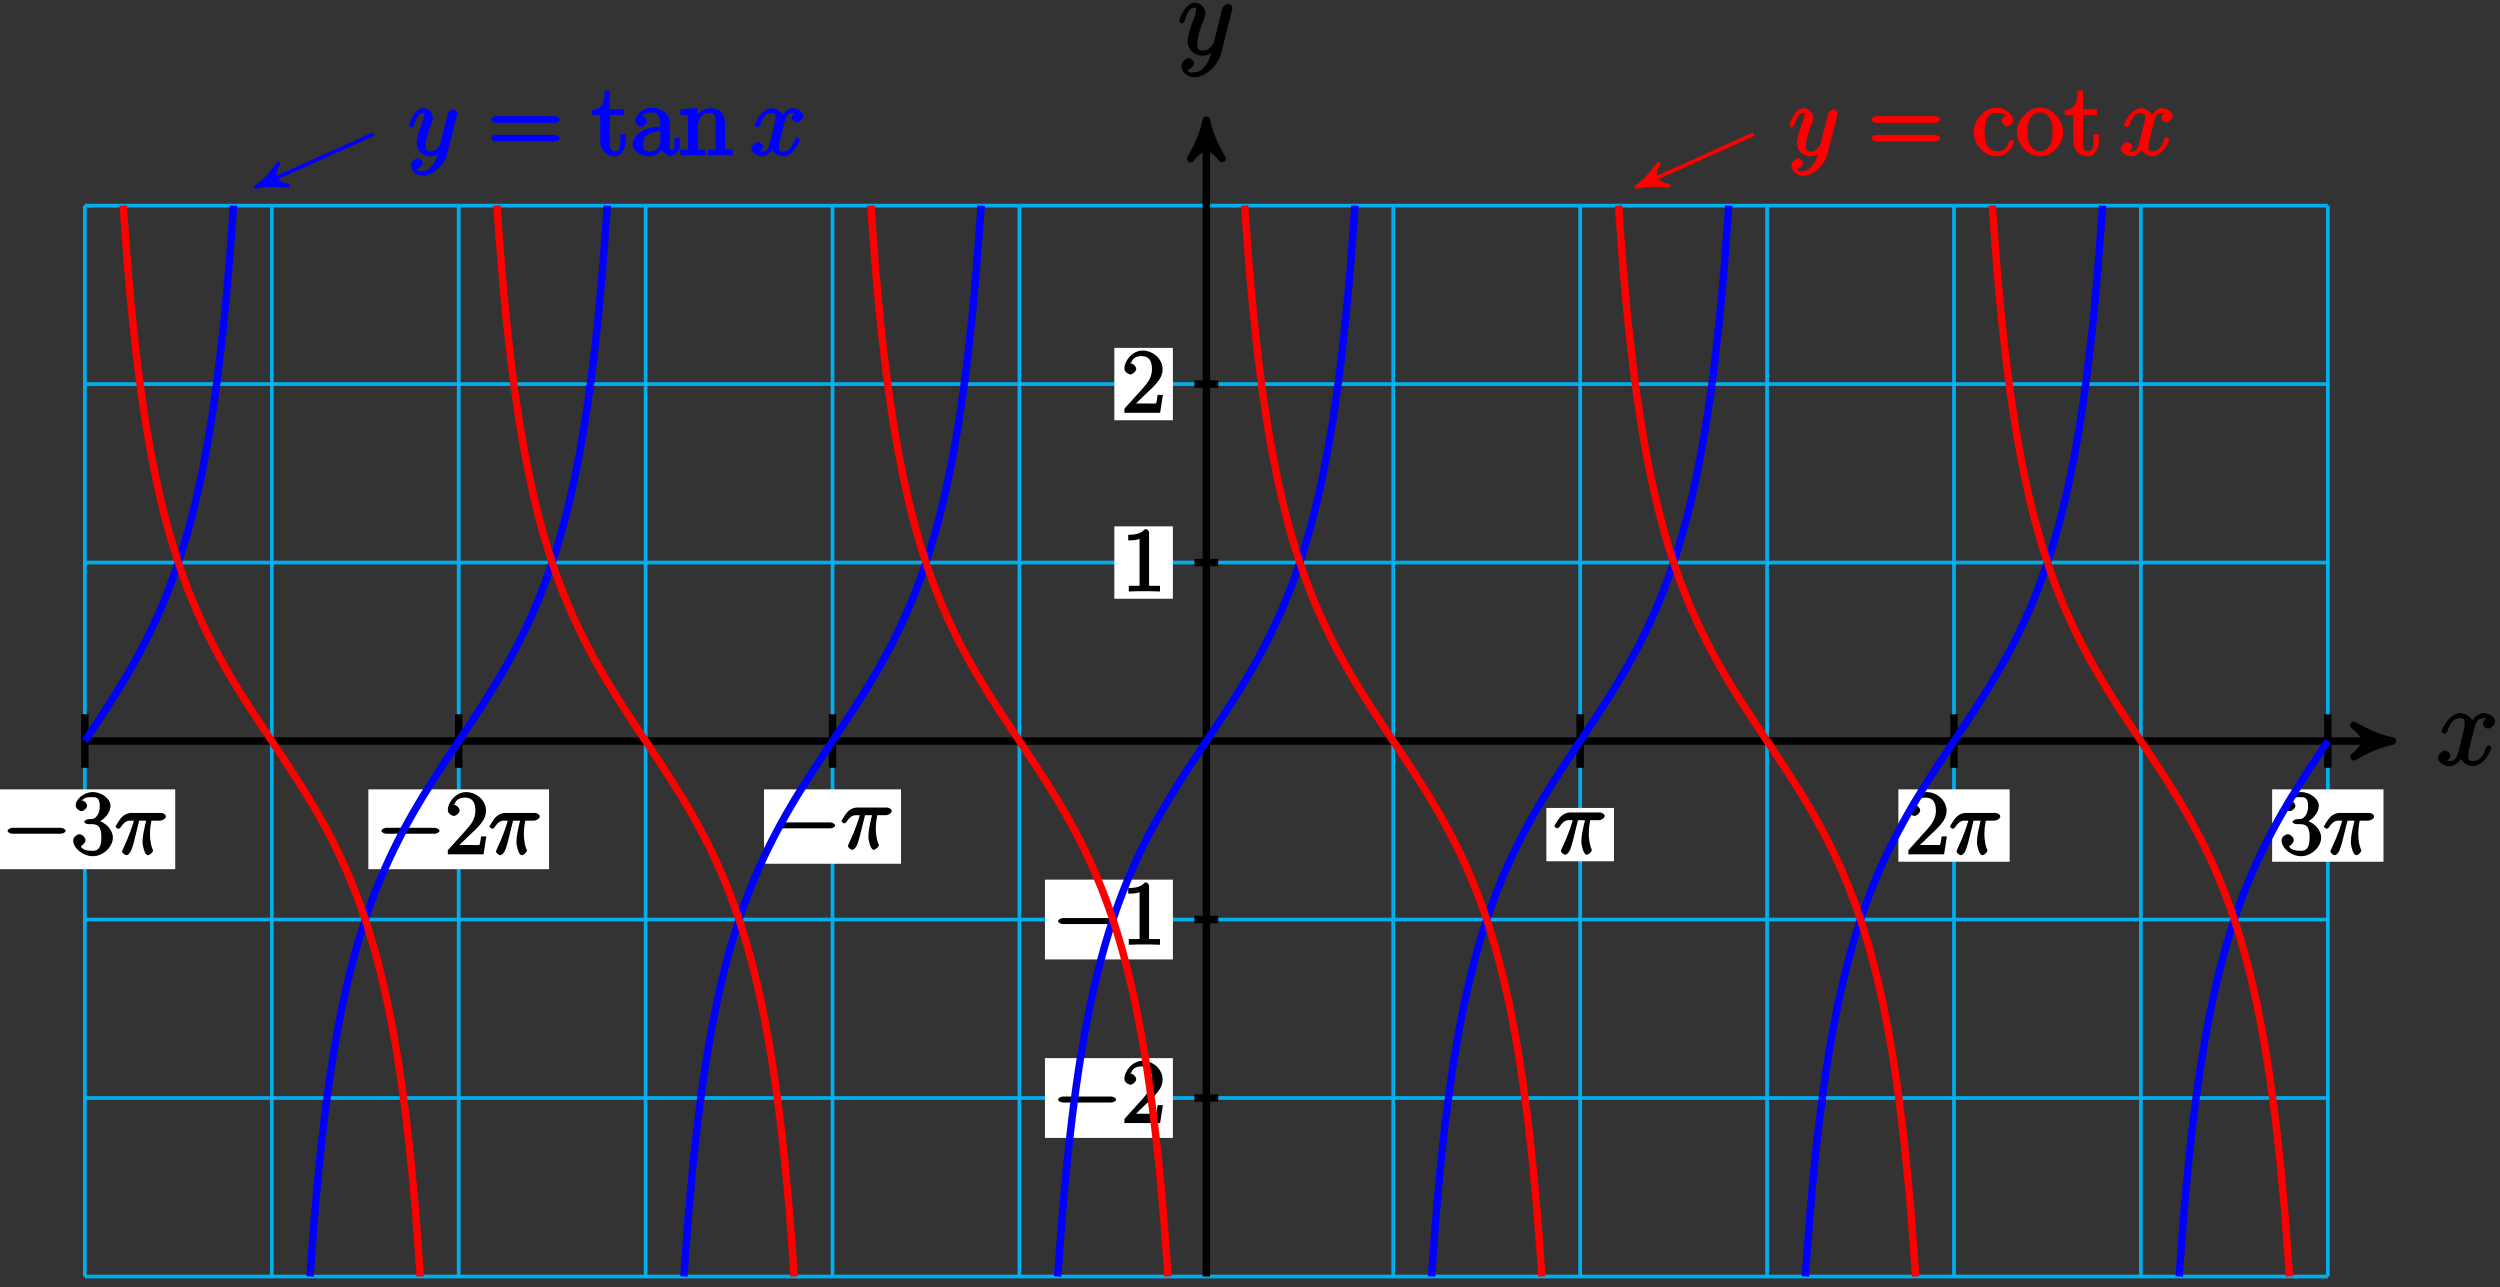 <?xml version="1.0" encoding="UTF-8"?>
<svg xmlns="http://www.w3.org/2000/svg" xmlns:xlink="http://www.w3.org/1999/xlink" width="268pt" height="138pt" viewBox="0 0 268 138" version="1.1">
<rect x="0" y="0" width="268" height="138" fill="#333333" stroke="none"/>
<defs>
<g>
<symbol overflow="visible" id="glyph0-0">
<path style="stroke:none;" d=""/>
</symbol>
<symbol overflow="visible" id="glyph0-1">
<path style="stroke:none;" d="M 5.672 -5.172 C 5.281 -5.109 4.969 -4.656 4.969 -4.438 C 4.969 -4.141 5.359 -3.906 5.531 -3.906 C 5.891 -3.906 6.297 -4.359 6.297 -4.688 C 6.297 -5.188 5.562 -5.562 5.062 -5.562 C 4.344 -5.562 3.766 -4.703 3.656 -4.469 L 3.984 -4.469 C 3.703 -5.359 2.812 -5.562 2.594 -5.562 C 1.375 -5.562 0.562 -3.844 0.562 -3.578 C 0.562 -3.531 0.781 -3.328 0.859 -3.328 C 0.953 -3.328 1.094 -3.438 1.156 -3.578 C 1.562 -4.922 2.219 -5.031 2.562 -5.031 C 3.094 -5.031 3.031 -4.672 3.031 -4.391 C 3.031 -4.125 2.969 -3.844 2.828 -3.281 L 2.422 -1.641 C 2.234 -0.922 2.062 -0.422 1.422 -0.422 C 1.359 -0.422 1.172 -0.375 0.922 -0.531 L 0.812 -0.281 C 1.25 -0.359 1.5 -0.859 1.5 -1 C 1.5 -1.25 1.156 -1.547 0.938 -1.547 C 0.641 -1.547 0.172 -1.141 0.172 -0.75 C 0.172 -0.25 0.891 0.125 1.406 0.125 C 1.984 0.125 2.5 -0.375 2.75 -0.859 L 2.469 -0.969 C 2.672 -0.266 3.438 0.125 3.875 0.125 C 5.094 0.125 5.891 -1.594 5.891 -1.859 C 5.891 -1.906 5.688 -2.109 5.625 -2.109 C 5.516 -2.109 5.328 -1.906 5.297 -1.812 C 4.969 -0.75 4.453 -0.422 3.906 -0.422 C 3.484 -0.422 3.422 -0.578 3.422 -1.062 C 3.422 -1.328 3.469 -1.516 3.656 -2.312 L 4.078 -3.938 C 4.25 -4.656 4.5 -5.031 5.062 -5.031 C 5.078 -5.031 5.297 -5.062 5.547 -4.906 Z M 5.672 -5.172 "/>
</symbol>
<symbol overflow="visible" id="glyph0-2">
<path style="stroke:none;" d="M 3.031 1.094 C 2.703 1.547 2.359 1.906 1.766 1.906 C 1.625 1.906 1.203 2.031 1.109 1.703 C 0.906 1.641 0.969 1.641 0.984 1.641 C 1.344 1.641 1.75 1.188 1.75 0.906 C 1.75 0.641 1.359 0.375 1.188 0.375 C 0.984 0.375 0.406 0.688 0.406 1.266 C 0.406 1.875 1.094 2.438 1.766 2.438 C 2.969 2.438 4.328 1.188 4.656 -0.125 L 5.828 -4.797 C 5.844 -4.859 5.875 -4.922 5.875 -5 C 5.875 -5.172 5.562 -5.453 5.391 -5.453 C 5.281 -5.453 4.859 -5.25 4.766 -4.891 L 3.891 -1.375 C 3.828 -1.156 3.875 -1.25 3.781 -1.109 C 3.531 -0.781 3.266 -0.422 2.688 -0.422 C 2.016 -0.422 2.109 -0.922 2.109 -1.25 C 2.109 -1.922 2.438 -2.844 2.766 -3.703 C 2.891 -4.047 2.969 -4.219 2.969 -4.453 C 2.969 -4.953 2.453 -5.562 1.859 -5.562 C 0.766 -5.562 0.156 -3.688 0.156 -3.578 C 0.156 -3.531 0.375 -3.328 0.453 -3.328 C 0.562 -3.328 0.734 -3.531 0.781 -3.688 C 1.062 -4.703 1.359 -5.031 1.828 -5.031 C 1.938 -5.031 1.969 -5.172 1.969 -4.781 C 1.969 -4.469 1.844 -4.125 1.656 -3.672 C 1.078 -2.109 1.078 -1.703 1.078 -1.422 C 1.078 -0.281 2.062 0.125 2.656 0.125 C 3 0.125 3.531 -0.031 3.844 -0.344 L 3.688 -0.516 C 3.516 0.141 3.438 0.5 3.031 1.094 Z M 3.031 1.094 "/>
</symbol>
<symbol overflow="visible" id="glyph1-0">
<path style="stroke:none;" d=""/>
</symbol>
<symbol overflow="visible" id="glyph1-1">
<path style="stroke:none;" d="M 6.297 -2.203 C 6.469 -2.203 6.828 -2.328 6.828 -2.516 C 6.828 -2.703 6.469 -2.844 6.297 -2.844 L 1.125 -2.844 C 0.969 -2.844 0.609 -2.703 0.609 -2.516 C 0.609 -2.328 0.969 -2.203 1.125 -2.203 Z M 6.297 -2.203 "/>
</symbol>
<symbol overflow="visible" id="glyph2-0">
<path style="stroke:none;" d=""/>
</symbol>
<symbol overflow="visible" id="glyph2-1">
<path style="stroke:none;" d="M 4.203 -1.922 L 3.844 -1.922 C 3.781 -1.594 3.766 -1.188 3.672 -1.031 C 3.609 -0.953 3.188 -1 2.891 -1 L 1.125 -1 L 1.25 -0.734 C 1.5 -0.953 2.078 -1.562 2.328 -1.781 C 3.781 -3.125 4.375 -3.734 4.375 -4.672 C 4.375 -5.781 3.344 -6.672 2.234 -6.672 C 1.125 -6.672 0.281 -5.562 0.281 -4.75 C 0.281 -4.25 0.891 -4.109 0.922 -4.109 C 1.125 -4.109 1.547 -4.406 1.547 -4.703 C 1.547 -4.969 1.188 -5.312 0.922 -5.312 C 0.828 -5.312 0.812 -5.312 1.016 -5.391 C 1.141 -5.797 1.484 -6.078 2.109 -6.078 C 2.922 -6.078 3.234 -5.562 3.234 -4.672 C 3.234 -3.859 2.828 -3.266 2.281 -2.656 L 0.281 -0.438 L 0.281 0 L 4.109 0 L 4.406 -1.922 Z M 4.203 -1.922 "/>
</symbol>
<symbol overflow="visible" id="glyph2-2">
<path style="stroke:none;" d="M 2.922 -6.281 C 2.922 -6.5 2.75 -6.672 2.484 -6.672 C 2.203 -6.375 1.859 -6.062 0.688 -6.062 L 0.688 -5.469 C 1.094 -5.469 1.562 -5.469 1.906 -5.625 L 1.906 -0.891 C 1.906 -0.547 2.062 -0.594 1.219 -0.594 L 0.75 -0.594 L 0.75 0.016 C 1.188 -0.016 2.109 -0.016 2.422 -0.016 C 2.75 -0.016 3.656 -0.016 4.094 0.016 L 4.094 -0.594 L 3.625 -0.594 C 2.781 -0.594 2.922 -0.547 2.922 -0.891 Z M 2.922 -6.281 "/>
</symbol>
<symbol overflow="visible" id="glyph2-3">
<path style="stroke:none;" d="M 1.766 -3.75 C 1.594 -3.734 1.375 -3.562 1.375 -3.484 C 1.375 -3.391 1.609 -3.234 1.781 -3.234 L 2.219 -3.234 C 3.031 -3.234 3.219 -2.719 3.219 -1.797 C 3.219 -0.547 2.75 -0.375 2.281 -0.375 C 1.812 -0.375 1.203 -0.438 1.016 -0.859 C 1.062 -0.859 1.516 -1.188 1.516 -1.531 C 1.516 -1.812 1.141 -2.156 0.875 -2.156 C 0.641 -2.156 0.203 -1.859 0.203 -1.5 C 0.203 -0.656 1.25 0.203 2.297 0.203 C 3.438 0.203 4.453 -0.828 4.453 -1.781 C 4.453 -2.672 3.578 -3.516 2.656 -3.688 L 2.656 -3.359 C 3.484 -3.609 4.203 -4.453 4.203 -5.203 C 4.203 -5.953 3.234 -6.672 2.312 -6.672 C 1.359 -6.672 0.469 -5.922 0.469 -5.234 C 0.469 -4.844 0.953 -4.625 1.094 -4.625 C 1.297 -4.625 1.688 -4.922 1.688 -5.203 C 1.688 -5.516 1.297 -5.797 1.078 -5.797 C 1.016 -5.797 1 -5.797 1.312 -5.906 C 1.453 -6.172 2.234 -6.125 2.281 -6.125 C 2.594 -6.125 3.047 -6.141 3.047 -5.203 C 3.047 -5.016 3.062 -4.594 2.797 -4.188 C 2.5 -3.766 2.297 -3.781 2.047 -3.781 Z M 1.766 -3.75 "/>
</symbol>
<symbol overflow="visible" id="glyph3-0">
<path style="stroke:none;" d=""/>
</symbol>
<symbol overflow="visible" id="glyph3-1">
<path style="stroke:none;" d="M 2.484 -3.609 L 3.344 -3.609 C 3.125 -2.688 2.953 -1.984 2.953 -1.219 C 2.953 -1.094 3.141 0.094 3.531 0.094 C 3.734 0.094 4.078 -0.234 4.078 -0.406 C 4.078 -0.453 4.078 -0.469 4 -0.609 C 3.75 -1.266 3.75 -2.094 3.75 -2.156 C 3.75 -2.219 3.75 -2.891 3.906 -3.609 L 4.844 -3.609 C 4.969 -3.609 5.453 -3.766 5.453 -4.062 C 5.453 -4.281 5.109 -4.438 4.938 -4.438 L 1.781 -4.438 C 1.562 -4.438 1.125 -4.391 0.672 -3.922 C 0.438 -3.641 0.062 -3.016 0.062 -2.969 C 0.062 -2.906 0.297 -2.734 0.359 -2.734 C 0.422 -2.734 0.547 -2.812 0.594 -2.875 C 1.094 -3.656 1.469 -3.609 1.719 -3.609 L 2.031 -3.609 C 1.859 -3.047 1.625 -2.203 0.906 -0.672 C 0.828 -0.5 0.766 -0.359 0.766 -0.312 C 0.766 -0.109 1.125 0.094 1.203 0.094 C 1.484 0.094 1.734 -0.312 1.844 -0.703 C 2 -1.188 2 -1.219 2.094 -1.594 L 2.594 -3.609 Z M 2.484 -3.609 "/>
</symbol>
<symbol overflow="visible" id="glyph4-0">
<path style="stroke:none;" d=""/>
</symbol>
<symbol overflow="visible" id="glyph4-1">
<path style="stroke:none;" d="M 2.703 0.953 C 2.406 1.359 2.125 1.672 1.594 1.672 C 1.469 1.672 1.109 1.812 1.016 1.547 C 0.812 1.469 0.875 1.469 0.891 1.469 C 1.219 1.469 1.594 1.047 1.594 0.797 C 1.594 0.547 1.234 0.312 1.062 0.312 C 0.891 0.312 0.344 0.594 0.344 1.125 C 0.344 1.672 0.984 2.203 1.594 2.203 C 2.672 2.203 3.922 1.062 4.219 -0.141 L 5.281 -4.344 C 5.281 -4.391 5.312 -4.453 5.312 -4.516 C 5.312 -4.688 5.016 -4.938 4.859 -4.938 C 4.766 -4.938 4.359 -4.75 4.281 -4.422 L 3.484 -1.266 C 3.422 -1.062 3.469 -1.156 3.375 -1.031 C 3.172 -0.734 2.938 -0.406 2.422 -0.406 C 1.812 -0.406 1.922 -0.844 1.922 -1.141 C 1.922 -1.75 2.219 -2.578 2.516 -3.359 C 2.625 -3.672 2.688 -3.828 2.688 -4.031 C 2.688 -4.484 2.203 -5.047 1.672 -5.047 C 0.688 -5.047 0.125 -3.344 0.125 -3.25 C 0.125 -3.203 0.328 -3 0.406 -3 C 0.5 -3 0.672 -3.203 0.719 -3.344 C 0.984 -4.25 1.234 -4.531 1.641 -4.531 C 1.75 -4.531 1.75 -4.688 1.75 -4.328 C 1.75 -4.047 1.641 -3.734 1.469 -3.328 C 0.953 -1.922 0.953 -1.562 0.953 -1.297 C 0.953 -0.281 1.859 0.109 2.391 0.109 C 2.703 0.109 3.203 -0.031 3.469 -0.312 L 3.297 -0.484 C 3.141 0.109 3.078 0.422 2.703 0.953 Z M 2.703 0.953 "/>
</symbol>
<symbol overflow="visible" id="glyph4-2">
<path style="stroke:none;" d="M 5.109 -4.688 C 4.766 -4.625 4.453 -4.219 4.453 -4.016 C 4.453 -3.75 4.828 -3.516 4.984 -3.516 C 5.312 -3.516 5.688 -3.953 5.688 -4.234 C 5.688 -4.688 5.016 -5.047 4.562 -5.047 C 3.906 -5.047 3.375 -4.25 3.266 -4.047 L 3.609 -4.047 C 3.359 -4.859 2.531 -5.047 2.344 -5.047 C 1.234 -5.047 0.484 -3.484 0.484 -3.25 C 0.484 -3.203 0.703 -3 0.781 -3 C 0.859 -3 1 -3.109 1.062 -3.234 C 1.438 -4.453 1.984 -4.531 2.297 -4.531 C 2.781 -4.531 2.719 -4.234 2.719 -3.969 C 2.719 -3.734 2.641 -3.484 2.516 -2.969 L 2.156 -1.5 C 1.984 -0.844 1.859 -0.406 1.281 -0.406 C 1.234 -0.406 1.078 -0.359 0.844 -0.5 L 0.734 -0.25 C 1.125 -0.328 1.375 -0.797 1.375 -0.922 C 1.375 -1.141 1.047 -1.422 0.844 -1.422 C 0.578 -1.422 0.125 -1.047 0.125 -0.703 C 0.125 -0.25 0.812 0.109 1.266 0.109 C 1.781 0.109 2.266 -0.344 2.5 -0.781 L 2.203 -0.891 C 2.375 -0.266 3.094 0.109 3.484 0.109 C 4.594 0.109 5.328 -1.453 5.328 -1.688 C 5.328 -1.75 5.125 -1.938 5.062 -1.938 C 4.969 -1.938 4.781 -1.734 4.75 -1.641 C 4.453 -0.703 4 -0.406 3.516 -0.406 C 3.141 -0.406 3.094 -0.531 3.094 -0.984 C 3.094 -1.219 3.141 -1.391 3.312 -2.094 L 3.688 -3.562 C 3.859 -4.203 4.062 -4.531 4.547 -4.531 C 4.578 -4.531 4.75 -4.578 4.969 -4.438 Z M 5.109 -4.688 "/>
</symbol>
<symbol overflow="visible" id="glyph5-0">
<path style="stroke:none;" d=""/>
</symbol>
<symbol overflow="visible" id="glyph5-1">
<path style="stroke:none;" d="M 7.266 -3.484 C 7.422 -3.484 7.766 -3.641 7.766 -3.828 C 7.766 -4.031 7.422 -4.188 7.266 -4.188 L 0.922 -4.188 C 0.781 -4.188 0.406 -4.031 0.406 -3.844 C 0.406 -3.641 0.766 -3.484 0.922 -3.484 Z M 7.266 -1.484 C 7.422 -1.484 7.766 -1.641 7.766 -1.828 C 7.766 -2.031 7.422 -2.188 7.266 -2.188 L 0.922 -2.188 C 0.781 -2.188 0.406 -2.031 0.406 -1.844 C 0.406 -1.641 0.766 -1.484 0.922 -1.484 Z M 7.266 -1.484 "/>
</symbol>
<symbol overflow="visible" id="glyph5-2">
<path style="stroke:none;" d="M 1.812 -4.328 L 3.484 -4.328 L 3.484 -4.938 L 1.969 -4.938 L 1.969 -6.922 L 1.406 -6.922 C 1.391 -5.766 1.172 -4.875 0.016 -4.844 L 0.016 -4.328 L 0.938 -4.328 L 0.938 -1.484 C 0.938 -0.297 1.906 0.109 2.469 0.109 C 3.156 0.109 3.672 -0.703 3.672 -1.484 L 3.672 -2.25 L 3.094 -2.25 L 3.094 -1.5 C 3.094 -0.734 2.953 -0.438 2.547 -0.438 C 1.812 -0.438 1.969 -1.281 1.969 -1.469 L 1.969 -4.328 Z M 1.812 -4.328 "/>
</symbol>
<symbol overflow="visible" id="glyph5-3">
<path style="stroke:none;" d="M 4.312 -3.031 C 4.312 -3.609 4.281 -4.141 3.797 -4.562 C 3.422 -4.906 2.828 -5.109 2.344 -5.109 C 1.469 -5.109 0.609 -4.375 0.609 -3.672 C 0.609 -3.359 0.984 -3.062 1.234 -3.062 C 1.5 -3.062 1.844 -3.391 1.844 -3.656 C 1.844 -4.094 1.297 -4.234 1.391 -4.234 C 1.5 -4.438 1.891 -4.594 2.328 -4.594 C 2.828 -4.594 3.281 -4.328 3.281 -3.359 L 3.281 -3.078 C 1.297 -3.047 0.297 -1.984 0.297 -1.156 C 0.297 -0.312 1.469 0.109 2.125 0.109 C 2.828 0.109 3.484 -0.469 3.688 -0.984 L 3.344 -0.984 C 3.391 -0.484 3.891 0.047 4.359 0.047 C 4.594 0.047 5.375 -0.25 5.375 -1.109 L 5.375 -1.859 L 4.797 -1.859 L 4.797 -1.109 C 4.797 -0.5 4.719 -0.562 4.562 -0.562 C 4.156 -0.562 4.312 -0.984 4.312 -1.141 Z M 3.281 -1.672 C 3.281 -0.609 2.672 -0.406 2.203 -0.406 C 1.672 -0.406 1.406 -0.641 1.406 -1.156 C 1.406 -2.578 3.062 -2.562 3.281 -2.578 Z M 3.281 -1.672 "/>
</symbol>
<symbol overflow="visible" id="glyph5-4">
<path style="stroke:none;" d="M 4.953 -2.766 C 4.953 -3.766 4.906 -4.172 4.656 -4.516 C 4.344 -4.938 3.719 -5.047 3.359 -5.047 C 2.312 -5.047 1.734 -4 1.719 -3.938 L 1.969 -3.938 L 1.969 -5.078 L 0.172 -4.922 L 0.172 -4.312 C 1.078 -4.312 0.984 -4.391 0.984 -3.859 L 0.984 -0.953 C 0.984 -0.469 1.047 -0.609 0.172 -0.609 L 0.172 0.016 C 0.625 -0.016 1.203 -0.016 1.5 -0.016 C 1.812 -0.016 2.406 -0.016 2.844 0.016 L 2.844 -0.609 C 1.984 -0.609 2.031 -0.469 2.031 -0.953 L 2.031 -2.953 C 2.031 -4.078 2.609 -4.531 3.266 -4.531 C 3.938 -4.531 3.922 -4.141 3.922 -3.484 L 3.922 -0.953 C 3.922 -0.469 3.969 -0.609 3.094 -0.609 L 3.094 0.016 C 3.547 -0.016 4.141 -0.016 4.438 -0.016 C 4.75 -0.016 5.328 -0.016 5.766 0.016 L 5.766 -0.609 C 5.078 -0.609 4.969 -0.469 4.953 -0.781 Z M 4.953 -2.766 "/>
</symbol>
<symbol overflow="visible" id="glyph5-5">
<path style="stroke:none;" d="M 3.891 -4.281 C 3.766 -4.281 3.203 -4.141 3.203 -3.688 C 3.203 -3.438 3.547 -3.094 3.812 -3.094 C 4.062 -3.094 4.422 -3.406 4.422 -3.719 C 4.422 -4.438 3.516 -5.109 2.641 -5.109 C 1.375 -5.109 0.203 -3.828 0.203 -2.469 C 0.203 -1.094 1.406 0.109 2.625 0.109 C 4.047 0.109 4.531 -1.328 4.531 -1.438 C 4.531 -1.531 4.297 -1.672 4.266 -1.672 C 4.172 -1.672 3.984 -1.5 3.953 -1.375 C 3.719 -0.609 3.312 -0.438 2.719 -0.438 C 2.062 -0.438 1.359 -0.844 1.359 -2.484 C 1.359 -4.281 2.109 -4.562 2.641 -4.562 C 3.062 -4.562 3.516 -4.453 3.625 -4.281 Z M 3.891 -4.281 "/>
</symbol>
<symbol overflow="visible" id="glyph5-6">
<path style="stroke:none;" d="M 5.109 -2.453 C 5.109 -3.844 3.891 -5.109 2.641 -5.109 C 1.344 -5.109 0.156 -3.812 0.156 -2.453 C 0.156 -1.078 1.406 0.109 2.625 0.109 C 3.891 0.109 5.109 -1.094 5.109 -2.453 Z M 2.641 -0.438 C 2.234 -0.438 1.875 -0.562 1.562 -1.094 C 1.266 -1.578 1.297 -2.094 1.297 -2.547 C 1.297 -2.953 1.266 -3.516 1.594 -4 C 1.891 -4.453 2.25 -4.594 2.625 -4.594 C 3.047 -4.594 3.375 -4.438 3.656 -4.016 C 4 -3.516 3.953 -2.953 3.953 -2.547 C 3.953 -2.172 4 -1.609 3.719 -1.109 C 3.406 -0.594 3.047 -0.438 2.641 -0.438 Z M 2.641 -0.438 "/>
</symbol>
</g>
</defs>
<g id="surface1">
<path style="fill:none;stroke-width:0.399;stroke-linecap:butt;stroke-linejoin:miter;stroke:rgb(0%,67.839%,93.729%);stroke-opacity:1;stroke-miterlimit:10;" d="M -120.222 -57.404 L 120.223 -57.404 M -120.222 -38.267 L 120.223 -38.267 M -120.222 -19.134 L 120.223 -19.134 M -120.222 -0.001 L 120.223 -0.001 M -120.222 19.135 L 120.223 19.135 M -120.222 38.268 L 120.223 38.268 M -120.222 57.397 L 120.223 57.397 M -120.222 -57.404 L -120.222 57.401 M -100.183 -57.404 L -100.183 57.401 M -80.148 -57.404 L -80.148 57.401 M -60.109 -57.404 L -60.109 57.401 M -40.074 -57.404 L -40.074 57.401 M -20.039 -57.404 L -20.039 57.401 M 0 -57.404 L 0 57.401 M 20.035 -57.404 L 20.035 57.401 M 40.075 -57.404 L 40.075 57.401 M 60.11 -57.404 L 60.11 57.401 M 80.149 -57.404 L 80.149 57.401 M 100.184 -57.404 L 100.184 57.401 M 120.223 -57.404 L 120.223 57.401 " transform="matrix(1,0,0,-1,129.32,79.44)"/>
<path style="fill:none;stroke-width:0.797;stroke-linecap:butt;stroke-linejoin:miter;stroke:rgb(0%,0%,0%);stroke-opacity:1;stroke-miterlimit:10;" d="M -120.222 -0.001 L 126.125 -0.001 " transform="matrix(1,0,0,-1,129.32,79.44)"/>
<path style="fill-rule:nonzero;fill:rgb(0%,0%,0%);fill-opacity:1;stroke-width:0.797;stroke-linecap:butt;stroke-linejoin:round;stroke:rgb(0%,0%,0%);stroke-opacity:1;stroke-miterlimit:10;" d="M 1.035 -0.001 C -0.258 0.26 -1.555 0.776 -3.109 1.682 C -1.555 0.518 -1.555 -0.517 -3.109 -1.685 C -1.555 -0.779 -0.258 -0.259 1.035 -0.001 Z M 1.035 -0.001 " transform="matrix(1,0,0,-1,255.445,79.44)"/>
<g style="fill:rgb(0%,0%,0%);fill-opacity:1;">
  <use xlink:href="#glyph0-1" x="261.18" y="82.01"/>
</g>
<path style="fill:none;stroke-width:0.797;stroke-linecap:butt;stroke-linejoin:miter;stroke:rgb(0%,0%,0%);stroke-opacity:1;stroke-miterlimit:10;" d="M 0 -57.404 L 0 65.534 " transform="matrix(1,0,0,-1,129.32,79.44)"/>
<path style="fill-rule:nonzero;fill:rgb(0%,0%,0%);fill-opacity:1;stroke-width:0.797;stroke-linecap:butt;stroke-linejoin:round;stroke:rgb(0%,0%,0%);stroke-opacity:1;stroke-miterlimit:10;" d="M 1.038 -0 C -0.259 0.258 -1.556 0.777 -3.107 1.683 C -1.556 0.519 -1.556 -0.52 -3.107 -1.684 C -1.556 -0.778 -0.259 -0.258 1.038 -0 Z M 1.038 -0 " transform="matrix(0,-1,-1,0,129.32,13.905)"/>
<g style="fill:rgb(0%,0%,0%);fill-opacity:1;">
  <use xlink:href="#glyph0-2" x="126.25" y="5.85"/>
</g>
<path style="fill:none;stroke-width:0.797;stroke-linecap:butt;stroke-linejoin:miter;stroke:rgb(0%,0%,0%);stroke-opacity:1;stroke-miterlimit:10;" d="M 1.274 -38.267 L -1.277 -38.267 " transform="matrix(1,0,0,-1,129.32,79.44)"/>
<path style=" stroke:none;fill-rule:nonzero;fill:rgb(100%,100%,100%);fill-opacity:1;" d="M 125.734 113.43 L 112.02 113.43 L 112.02 121.984 L 125.734 121.984 Z M 125.734 113.43 "/>
<g style="fill:rgb(0%,0%,0%);fill-opacity:1;">
  <use xlink:href="#glyph1-1" x="112.816" y="120.392"/>
</g>
<g style="fill:rgb(0%,0%,0%);fill-opacity:1;">
  <use xlink:href="#glyph2-1" x="120.256" y="120.392"/>
</g>
<path style="fill:none;stroke-width:0.797;stroke-linecap:butt;stroke-linejoin:miter;stroke:rgb(0%,0%,0%);stroke-opacity:1;stroke-miterlimit:10;" d="M 1.274 -19.134 L -1.277 -19.134 " transform="matrix(1,0,0,-1,129.32,79.44)"/>
<path style=" stroke:none;fill-rule:nonzero;fill:rgb(100%,100%,100%);fill-opacity:1;" d="M 125.734 94.297 L 112.02 94.297 L 112.02 102.852 L 125.734 102.852 Z M 125.734 94.297 "/>
<g style="fill:rgb(0%,0%,0%);fill-opacity:1;">
  <use xlink:href="#glyph1-1" x="112.816" y="101.262"/>
</g>
<g style="fill:rgb(0%,0%,0%);fill-opacity:1;">
  <use xlink:href="#glyph2-2" x="120.256" y="101.262"/>
</g>
<path style="fill:none;stroke-width:0.797;stroke-linecap:butt;stroke-linejoin:miter;stroke:rgb(0%,0%,0%);stroke-opacity:1;stroke-miterlimit:10;" d="M 1.274 19.135 L -1.277 19.135 " transform="matrix(1,0,0,-1,129.32,79.44)"/>
<path style=" stroke:none;fill-rule:nonzero;fill:rgb(100%,100%,100%);fill-opacity:1;" d="M 125.734 56.426 L 119.457 56.426 L 119.457 64.184 L 125.734 64.184 Z M 125.734 56.426 "/>
<g style="fill:rgb(0%,0%,0%);fill-opacity:1;">
  <use xlink:href="#glyph2-2" x="120.256" y="63.392"/>
</g>
<path style="fill:none;stroke-width:0.797;stroke-linecap:butt;stroke-linejoin:miter;stroke:rgb(0%,0%,0%);stroke-opacity:1;stroke-miterlimit:10;" d="M 1.274 38.268 L -1.277 38.268 " transform="matrix(1,0,0,-1,129.32,79.44)"/>
<path style=" stroke:none;fill-rule:nonzero;fill:rgb(100%,100%,100%);fill-opacity:1;" d="M 125.734 37.293 L 119.457 37.293 L 119.457 45.051 L 125.734 45.051 Z M 125.734 37.293 "/>
<g style="fill:rgb(0%,0%,0%);fill-opacity:1;">
  <use xlink:href="#glyph2-1" x="120.256" y="44.252"/>
</g>
<path style="fill:none;stroke-width:0.797;stroke-linecap:butt;stroke-linejoin:miter;stroke:rgb(0%,0%,0%);stroke-opacity:1;stroke-miterlimit:10;" d="M 80.149 2.87 L 80.149 -2.869 " transform="matrix(1,0,0,-1,129.32,79.44)"/>
<path style=" stroke:none;fill-rule:nonzero;fill:rgb(100%,100%,100%);fill-opacity:1;" d="M 215.434 84.621 L 203.504 84.621 L 203.504 92.379 L 215.434 92.379 Z M 215.434 84.621 "/>
<g style="fill:rgb(0%,0%,0%);fill-opacity:1;">
  <use xlink:href="#glyph2-1" x="204.296" y="91.582"/>
</g>
<g style="fill:rgb(0%,0%,0%);fill-opacity:1;">
  <use xlink:href="#glyph3-1" x="208.976" y="91.582"/>
</g>
<path style="fill:none;stroke-width:0.797;stroke-linecap:butt;stroke-linejoin:miter;stroke:rgb(0%,0%,0%);stroke-opacity:1;stroke-miterlimit:10;" d="M -80.148 2.87 L -80.148 -2.869 " transform="matrix(1,0,0,-1,129.32,79.44)"/>
<path style=" stroke:none;fill-rule:nonzero;fill:rgb(100%,100%,100%);fill-opacity:1;" d="M 58.859 84.621 L 39.488 84.621 L 39.488 93.176 L 58.859 93.176 Z M 58.859 84.621 "/>
<g style="fill:rgb(0%,0%,0%);fill-opacity:1;">
  <use xlink:href="#glyph1-1" x="40.286" y="91.582"/>
</g>
<g style="fill:rgb(0%,0%,0%);fill-opacity:1;">
  <use xlink:href="#glyph2-1" x="47.726" y="91.582"/>
</g>
<g style="fill:rgb(0%,0%,0%);fill-opacity:1;">
  <use xlink:href="#glyph3-1" x="52.406" y="91.582"/>
</g>
<path style="fill:none;stroke-width:0.797;stroke-linecap:butt;stroke-linejoin:miter;stroke:rgb(0%,0%,0%);stroke-opacity:1;stroke-miterlimit:10;" d="M 120.223 2.87 L 120.223 -2.869 " transform="matrix(1,0,0,-1,129.32,79.44)"/>
<path style=" stroke:none;fill-rule:nonzero;fill:rgb(100%,100%,100%);fill-opacity:1;" d="M 255.508 84.621 L 243.574 84.621 L 243.574 92.379 L 255.508 92.379 Z M 255.508 84.621 "/>
<g style="fill:rgb(0%,0%,0%);fill-opacity:1;">
  <use xlink:href="#glyph2-3" x="244.376" y="91.582"/>
</g>
<g style="fill:rgb(0%,0%,0%);fill-opacity:1;">
  <use xlink:href="#glyph3-1" x="249.056" y="91.582"/>
</g>
<path style="fill:none;stroke-width:0.797;stroke-linecap:butt;stroke-linejoin:miter;stroke:rgb(0%,0%,0%);stroke-opacity:1;stroke-miterlimit:10;" d="M -120.222 2.87 L -120.222 -2.869 " transform="matrix(1,0,0,-1,129.32,79.44)"/>
<path style=" stroke:none;fill-rule:nonzero;fill:rgb(100%,100%,100%);fill-opacity:1;" d="M 18.785 84.621 L -0.586 84.621 L -0.586 93.176 L 18.785 93.176 Z M 18.785 84.621 "/>
<g style="fill:rgb(0%,0%,0%);fill-opacity:1;">
  <use xlink:href="#glyph1-1" x="0.206" y="91.582"/>
</g>
<g style="fill:rgb(0%,0%,0%);fill-opacity:1;">
  <use xlink:href="#glyph2-3" x="7.646" y="91.582"/>
</g>
<g style="fill:rgb(0%,0%,0%);fill-opacity:1;">
  <use xlink:href="#glyph3-1" x="12.326" y="91.582"/>
</g>
<path style="fill:none;stroke-width:0.797;stroke-linecap:butt;stroke-linejoin:miter;stroke:rgb(0%,0%,0%);stroke-opacity:1;stroke-miterlimit:10;" d="M -40.074 2.87 L -40.074 -2.869 " transform="matrix(1,0,0,-1,129.32,79.44)"/>
<path style=" stroke:none;fill-rule:nonzero;fill:rgb(100%,100%,100%);fill-opacity:1;" d="M 96.59 84.621 L 81.902 84.621 L 81.902 92.594 L 96.59 92.594 Z M 96.59 84.621 "/>
<g style="fill:rgb(0%,0%,0%);fill-opacity:1;">
  <use xlink:href="#glyph1-1" x="82.696" y="91.002"/>
</g>
<g style="fill:rgb(0%,0%,0%);fill-opacity:1;">
  <use xlink:href="#glyph3-1" x="90.136" y="91.002"/>
</g>
<path style="fill:none;stroke-width:0.797;stroke-linecap:butt;stroke-linejoin:miter;stroke:rgb(0%,0%,0%);stroke-opacity:1;stroke-miterlimit:10;" d="M 40.075 2.87 L 40.075 -2.869 " transform="matrix(1,0,0,-1,129.32,79.44)"/>
<path style=" stroke:none;fill-rule:nonzero;fill:rgb(100%,100%,100%);fill-opacity:1;" d="M 173.02 86.613 L 165.77 86.613 L 165.77 92.328 L 173.02 92.328 Z M 173.02 86.613 "/>
<g style="fill:rgb(0%,0%,0%);fill-opacity:1;">
  <use xlink:href="#glyph3-1" x="166.566" y="91.532"/>
</g>
<path style="fill:none;stroke-width:0.797;stroke-linecap:butt;stroke-linejoin:miter;stroke:rgb(0%,0%,100%);stroke-opacity:1;stroke-miterlimit:10;" d="M -120.222 -0.001 C -120.222 -0.001 -120.043 0.268 -119.972 0.374 C -119.902 0.475 -119.793 0.643 -119.722 0.749 C -119.656 0.85 -119.543 1.018 -119.476 1.12 C -119.406 1.225 -119.297 1.393 -119.226 1.495 C -119.156 1.6 -119.047 1.768 -118.976 1.874 C -118.91 1.975 -118.797 2.147 -118.73 2.249 C -118.66 2.354 -118.547 2.526 -118.48 2.631 C -118.41 2.737 -118.3 2.905 -118.23 3.01 C -118.16 3.116 -118.05 3.288 -117.98 3.393 C -117.914 3.502 -117.8 3.674 -117.734 3.784 C -117.664 3.889 -117.554 4.061 -117.484 4.17 C -117.414 4.28 -117.304 4.456 -117.234 4.565 C -117.164 4.674 -117.054 4.85 -116.984 4.96 C -116.918 5.073 -116.804 5.249 -116.738 5.362 C -116.668 5.471 -116.558 5.655 -116.488 5.768 C -116.418 5.878 -116.308 6.061 -116.238 6.174 C -116.172 6.292 -116.058 6.475 -115.992 6.592 C -115.922 6.706 -115.808 6.893 -115.742 7.01 C -115.672 7.128 -115.562 7.319 -115.492 7.44 C -115.422 7.557 -115.312 7.749 -115.242 7.87 C -115.175 7.995 -115.062 8.19 -114.996 8.311 C -114.925 8.436 -114.816 8.635 -114.746 8.76 C -114.675 8.885 -114.566 9.088 -114.496 9.217 C -114.425 9.342 -114.316 9.549 -114.246 9.678 C -114.179 9.811 -114.066 10.022 -114 10.155 C -113.929 10.288 -113.82 10.502 -113.75 10.635 C -113.679 10.772 -113.57 10.991 -113.5 11.131 C -113.433 11.272 -113.32 11.495 -113.25 11.639 C -113.183 11.78 -113.07 12.01 -113.004 12.155 C -112.933 12.299 -112.824 12.538 -112.754 12.686 C -112.683 12.835 -112.574 13.077 -112.504 13.229 C -112.437 13.385 -112.324 13.631 -112.257 13.792 C -112.187 13.948 -112.078 14.206 -112.007 14.366 C -111.937 14.53 -111.828 14.792 -111.757 14.96 C -111.687 15.127 -111.578 15.397 -111.507 15.569 C -111.441 15.741 -111.328 16.022 -111.261 16.202 C -111.191 16.378 -111.082 16.67 -111.011 16.854 C -110.941 17.038 -110.832 17.338 -110.761 17.53 C -110.691 17.717 -110.582 18.03 -110.511 18.225 C -110.445 18.424 -110.332 18.749 -110.265 18.956 C -110.195 19.159 -110.086 19.495 -110.015 19.71 C -109.945 19.924 -109.836 20.272 -109.765 20.495 C -109.699 20.717 -109.586 21.081 -109.519 21.311 C -109.449 21.545 -109.336 21.928 -109.269 22.17 C -109.199 22.413 -109.09 22.807 -109.019 23.061 C -108.949 23.315 -108.84 23.733 -108.769 24.003 C -108.703 24.268 -108.59 24.706 -108.523 24.987 C -108.453 25.268 -108.343 25.729 -108.273 26.022 C -108.203 26.319 -108.093 26.807 -108.023 27.12 C -107.953 27.432 -107.843 27.944 -107.773 28.276 C -107.707 28.604 -107.593 29.147 -107.527 29.499 C -107.457 29.846 -107.347 30.424 -107.277 30.795 C -107.207 31.17 -107.097 31.784 -107.027 32.182 C -106.961 32.581 -106.847 33.233 -106.777 33.659 C -106.711 34.081 -106.597 34.784 -106.531 35.241 C -106.461 35.694 -106.351 36.452 -106.281 36.944 C -106.211 37.432 -106.101 38.249 -106.031 38.78 C -105.965 39.307 -105.851 40.186 -105.785 40.764 C -105.715 41.338 -105.605 42.295 -105.535 42.92 C -105.465 43.545 -105.355 44.592 -105.285 45.28 C -105.215 45.963 -105.105 47.112 -105.035 47.866 C -104.968 48.62 -104.855 49.881 -104.789 50.713 C -104.718 51.549 -104.609 52.944 -104.539 53.874 C -104.468 54.799 -104.289 57.401 -104.289 57.401 " transform="matrix(1,0,0,-1,129.32,79.44)"/>
<path style="fill:none;stroke-width:0.797;stroke-linecap:butt;stroke-linejoin:miter;stroke:rgb(0%,0%,100%);stroke-opacity:1;stroke-miterlimit:10;" d="M -96.082 -57.4 C -96.082 -57.4 -95.722 -52.396 -95.582 -50.712 C -95.445 -49.033 -95.222 -46.662 -95.086 -45.283 C -94.945 -43.9 -94.726 -41.923 -94.586 -40.767 C -94.449 -39.611 -94.226 -37.931 -94.09 -36.943 C -93.953 -35.958 -93.73 -34.509 -93.59 -33.658 C -93.453 -32.806 -93.23 -31.548 -93.093 -30.798 C -92.957 -30.052 -92.734 -28.939 -92.597 -28.275 C -92.457 -27.611 -92.234 -26.619 -92.097 -26.025 C -91.961 -25.431 -91.738 -24.537 -91.601 -24.001 C -91.461 -23.466 -91.242 -22.658 -91.101 -22.169 C -90.965 -21.681 -90.742 -20.939 -90.605 -20.494 C -90.465 -20.048 -90.246 -19.365 -90.105 -18.955 C -89.968 -18.544 -89.746 -17.912 -89.609 -17.529 C -89.468 -17.146 -89.25 -16.56 -89.109 -16.201 C -88.972 -15.845 -88.75 -15.294 -88.613 -14.958 C -88.472 -14.626 -88.254 -14.107 -88.113 -13.79 C -87.976 -13.474 -87.754 -12.986 -87.617 -12.689 C -87.48 -12.388 -87.257 -11.923 -87.117 -11.638 C -86.98 -11.353 -86.757 -10.908 -86.621 -10.638 C -86.484 -10.365 -86.261 -9.943 -86.125 -9.681 C -85.984 -9.419 -85.761 -9.009 -85.625 -8.759 C -85.488 -8.509 -85.265 -8.115 -85.129 -7.872 C -84.988 -7.63 -84.769 -7.247 -84.629 -7.013 C -84.492 -6.775 -84.269 -6.404 -84.132 -6.177 C -83.992 -5.947 -83.773 -5.583 -83.632 -5.361 C -83.496 -5.138 -83.273 -4.783 -83.136 -4.564 C -82.996 -4.345 -82.777 -3.998 -82.636 -3.783 C -82.5 -3.568 -82.277 -3.224 -82.14 -3.013 C -82 -2.798 -81.781 -2.462 -81.64 -2.251 C -81.504 -2.04 -81.281 -1.705 -81.144 -1.498 C -81.007 -1.287 -80.785 -0.955 -80.644 -0.748 C -80.507 -0.54 -80.285 -0.208 -80.148 -0.001 C -80.011 0.206 -79.789 0.538 -79.652 0.745 C -79.511 0.956 -79.289 1.288 -79.152 1.495 C -79.015 1.706 -78.793 2.042 -78.656 2.249 C -78.515 2.46 -78.297 2.799 -78.156 3.01 C -78.019 3.225 -77.797 3.565 -77.66 3.78 C -77.519 3.999 -77.3 4.346 -77.16 4.565 C -77.023 4.784 -76.8 5.139 -76.664 5.362 C -76.523 5.585 -76.304 5.948 -76.164 6.174 C -76.027 6.405 -75.804 6.776 -75.668 7.01 C -75.531 7.245 -75.308 7.628 -75.168 7.87 C -75.031 8.116 -74.808 8.506 -74.672 8.76 C -74.535 9.01 -74.312 9.42 -74.172 9.678 C -74.035 9.94 -73.812 10.366 -73.675 10.635 C -73.539 10.909 -73.316 11.354 -73.179 11.635 C -73.039 11.92 -72.816 12.389 -72.679 12.686 C -72.543 12.987 -72.32 13.475 -72.183 13.792 C -72.043 14.104 -71.824 14.624 -71.683 14.96 C -71.547 15.292 -71.324 15.842 -71.187 16.202 C -71.047 16.557 -70.828 17.147 -70.687 17.53 C -70.55 17.909 -70.328 18.542 -70.191 18.952 C -70.05 19.362 -69.832 20.045 -69.691 20.491 C -69.554 20.94 -69.332 21.682 -69.195 22.167 C -69.058 22.655 -68.836 23.467 -68.695 24.003 C -68.558 24.538 -68.336 25.432 -68.199 26.022 C -68.062 26.616 -67.84 27.612 -67.703 28.272 C -67.562 28.936 -67.34 30.049 -67.203 30.795 C -67.066 31.542 -66.843 32.803 -66.707 33.655 C -66.566 34.506 -66.347 35.956 -66.207 36.944 C -66.07 37.928 -65.847 39.608 -65.711 40.764 C -65.57 41.92 -65.351 43.897 -65.211 45.276 C -65.074 46.659 -64.851 49.03 -64.715 50.71 C -64.574 52.393 -64.215 57.397 -64.215 57.397 " transform="matrix(1,0,0,-1,129.32,79.44)"/>
<path style="fill:none;stroke-width:0.797;stroke-linecap:butt;stroke-linejoin:miter;stroke:rgb(0%,0%,100%);stroke-opacity:1;stroke-miterlimit:10;" d="M -15.933 -57.4 C -15.933 -57.4 -15.574 -52.396 -15.433 -50.712 C -15.297 -49.033 -15.074 -46.662 -14.937 -45.283 C -14.8 -43.9 -14.578 -41.923 -14.437 -40.767 C -14.3 -39.611 -14.078 -37.931 -13.941 -36.943 C -13.804 -35.958 -13.582 -34.509 -13.445 -33.658 C -13.304 -32.806 -13.082 -31.548 -12.945 -30.798 C -12.808 -30.052 -12.586 -28.939 -12.449 -28.275 C -12.308 -27.611 -12.09 -26.619 -11.949 -26.025 C -11.812 -25.431 -11.59 -24.537 -11.453 -24.001 C -11.312 -23.466 -11.093 -22.658 -10.953 -22.169 C -10.816 -21.681 -10.593 -20.939 -10.457 -20.494 C -10.316 -20.048 -10.097 -19.365 -9.957 -18.955 C -9.82 -18.544 -9.597 -17.912 -9.461 -17.529 C -9.32 -17.146 -9.101 -16.56 -8.961 -16.201 C -8.824 -15.845 -8.601 -15.294 -8.465 -14.958 C -8.328 -14.626 -8.105 -14.107 -7.965 -13.79 C -7.828 -13.474 -7.605 -12.986 -7.468 -12.689 C -7.332 -12.388 -7.109 -11.923 -6.972 -11.638 C -6.832 -11.353 -6.609 -10.908 -6.472 -10.638 C -6.336 -10.365 -6.113 -9.943 -5.976 -9.681 C -5.836 -9.419 -5.617 -9.009 -5.476 -8.759 C -5.34 -8.509 -5.117 -8.115 -4.98 -7.872 C -4.84 -7.63 -4.621 -7.247 -4.48 -7.013 C -4.343 -6.775 -4.121 -6.404 -3.984 -6.177 C -3.843 -5.947 -3.625 -5.583 -3.484 -5.361 C -3.347 -5.138 -3.125 -4.783 -2.988 -4.564 C -2.851 -4.345 -2.629 -3.998 -2.488 -3.783 C -2.351 -3.568 -2.129 -3.224 -1.992 -3.013 C -1.855 -2.798 -1.633 -2.462 -1.496 -2.251 C -1.355 -2.04 -1.133 -1.705 -0.996 -1.498 C -0.859 -1.287 -0.636 -0.955 -0.5 -0.748 C -0.359 -0.54 -0.136 -0.208 0 -0.001 C 0.137 0.206 0.36 0.538 0.496 0.745 C 0.637 0.956 0.856 1.288 0.996 1.495 C 1.133 1.706 1.356 2.042 1.492 2.249 C 1.633 2.46 1.852 2.799 1.992 3.01 C 2.129 3.225 2.352 3.565 2.489 3.78 C 2.629 3.999 2.848 4.346 2.989 4.565 C 3.125 4.784 3.348 5.139 3.485 5.362 C 3.621 5.585 3.844 5.948 3.985 6.174 C 4.121 6.405 4.344 6.776 4.481 7.01 C 4.617 7.245 4.84 7.628 4.977 7.87 C 5.117 8.116 5.34 8.506 5.477 8.76 C 5.614 9.01 5.836 9.42 5.973 9.678 C 6.114 9.94 6.332 10.366 6.473 10.635 C 6.61 10.909 6.832 11.354 6.969 11.635 C 7.11 11.92 7.328 12.389 7.469 12.686 C 7.606 12.987 7.828 13.475 7.965 13.792 C 8.106 14.104 8.325 14.624 8.465 14.96 C 8.602 15.292 8.825 15.842 8.961 16.202 C 9.102 16.557 9.321 17.147 9.461 17.53 C 9.598 17.909 9.821 18.542 9.957 18.952 C 10.094 19.362 10.317 20.045 10.457 20.491 C 10.594 20.94 10.817 21.682 10.953 22.167 C 11.09 22.655 11.313 23.467 11.45 24.003 C 11.59 24.538 11.813 25.432 11.95 26.022 C 12.086 26.616 12.309 27.612 12.446 28.272 C 12.586 28.936 12.805 30.049 12.946 30.795 C 13.082 31.542 13.305 32.803 13.442 33.655 C 13.582 34.506 13.801 35.956 13.942 36.944 C 14.078 37.928 14.301 39.608 14.438 40.764 C 14.578 41.92 14.797 43.897 14.938 45.276 C 15.075 46.659 15.297 49.03 15.434 50.71 C 15.571 52.393 15.934 57.397 15.934 57.397 " transform="matrix(1,0,0,-1,129.32,79.44)"/>
<path style="fill:none;stroke-width:0.797;stroke-linecap:butt;stroke-linejoin:miter;stroke:rgb(0%,0%,100%);stroke-opacity:1;stroke-miterlimit:10;" d="M 64.215 -57.4 C 64.215 -57.4 64.575 -52.396 64.711 -50.712 C 64.852 -49.033 65.075 -46.662 65.211 -45.283 C 65.348 -43.9 65.571 -41.923 65.707 -40.767 C 65.848 -39.611 66.071 -37.931 66.207 -36.943 C 66.344 -35.958 66.567 -34.509 66.703 -33.658 C 66.844 -32.806 67.063 -31.548 67.203 -30.798 C 67.34 -30.052 67.563 -28.939 67.7 -28.275 C 67.84 -27.611 68.059 -26.619 68.2 -26.025 C 68.336 -25.431 68.559 -24.537 68.696 -24.001 C 68.836 -23.466 69.055 -22.658 69.196 -22.169 C 69.332 -21.681 69.555 -20.939 69.692 -20.494 C 69.828 -20.048 70.051 -19.365 70.192 -18.955 C 70.328 -18.544 70.551 -17.912 70.688 -17.529 C 70.825 -17.146 71.047 -16.56 71.184 -16.201 C 71.325 -15.845 71.547 -15.294 71.684 -14.958 C 71.821 -14.626 72.043 -14.107 72.18 -13.79 C 72.321 -13.474 72.539 -12.986 72.68 -12.689 C 72.817 -12.388 73.039 -11.923 73.176 -11.638 C 73.317 -11.353 73.535 -10.908 73.676 -10.638 C 73.813 -10.365 74.035 -9.943 74.172 -9.681 C 74.313 -9.419 74.532 -9.009 74.672 -8.759 C 74.809 -8.509 75.032 -8.115 75.168 -7.872 C 75.309 -7.63 75.528 -7.247 75.668 -7.013 C 75.805 -6.775 76.028 -6.404 76.164 -6.177 C 76.301 -5.947 76.524 -5.583 76.664 -5.361 C 76.801 -5.138 77.024 -4.783 77.16 -4.564 C 77.297 -4.345 77.52 -3.998 77.657 -3.783 C 77.797 -3.568 78.02 -3.224 78.157 -3.013 C 78.293 -2.798 78.516 -2.462 78.653 -2.251 C 78.793 -2.04 79.012 -1.705 79.153 -1.498 C 79.289 -1.287 79.512 -0.955 79.649 -0.748 C 79.789 -0.54 80.008 -0.208 80.149 -0.001 C 80.285 0.206 80.508 0.538 80.645 0.745 C 80.785 0.956 81.004 1.288 81.145 1.495 C 81.282 1.706 81.504 2.042 81.641 2.249 C 81.782 2.46 82 2.799 82.141 3.01 C 82.278 3.225 82.5 3.565 82.637 3.78 C 82.774 3.999 82.996 4.346 83.137 4.565 C 83.274 4.784 83.496 5.139 83.633 5.362 C 83.77 5.585 83.993 5.948 84.129 6.174 C 84.27 6.405 84.493 6.776 84.629 7.01 C 84.766 7.245 84.989 7.628 85.125 7.87 C 85.266 8.116 85.485 8.506 85.625 8.76 C 85.762 9.01 85.985 9.42 86.121 9.678 C 86.262 9.94 86.481 10.366 86.621 10.635 C 86.758 10.909 86.981 11.354 87.118 11.635 C 87.258 11.92 87.477 12.389 87.618 12.686 C 87.754 12.987 87.977 13.475 88.114 13.792 C 88.25 14.104 88.473 14.624 88.614 14.96 C 88.75 15.292 88.973 15.842 89.11 16.202 C 89.246 16.557 89.469 17.147 89.606 17.53 C 89.746 17.909 89.969 18.542 90.106 18.952 C 90.243 19.362 90.465 20.045 90.602 20.491 C 90.743 20.94 90.965 21.682 91.102 22.167 C 91.239 22.655 91.461 23.467 91.598 24.003 C 91.739 24.538 91.957 25.432 92.098 26.022 C 92.235 26.616 92.457 27.612 92.594 28.272 C 92.735 28.936 92.953 30.049 93.094 30.795 C 93.231 31.542 93.453 32.803 93.59 33.655 C 93.731 34.506 93.95 35.956 94.09 36.944 C 94.227 37.928 94.45 39.608 94.586 40.764 C 94.723 41.92 94.946 43.897 95.086 45.276 C 95.223 46.659 95.446 49.03 95.582 50.71 C 95.719 52.393 96.078 57.397 96.078 57.397 " transform="matrix(1,0,0,-1,129.32,79.44)"/>
<path style="fill:none;stroke-width:0.797;stroke-linecap:butt;stroke-linejoin:miter;stroke:rgb(0%,0%,100%);stroke-opacity:1;stroke-miterlimit:10;" d="M -56.008 -57.4 C -56.008 -57.4 -55.648 -52.396 -55.508 -50.712 C -55.371 -49.033 -55.148 -46.662 -55.011 -45.283 C -54.875 -43.9 -54.652 -41.923 -54.511 -40.767 C -54.375 -39.611 -54.152 -37.931 -54.015 -36.943 C -53.879 -35.958 -53.656 -34.509 -53.515 -33.658 C -53.379 -32.806 -53.156 -31.548 -53.019 -30.798 C -52.883 -30.052 -52.66 -28.939 -52.523 -28.275 C -52.383 -27.611 -52.16 -26.619 -52.023 -26.025 C -51.886 -25.431 -51.664 -24.537 -51.527 -24.001 C -51.386 -23.466 -51.168 -22.658 -51.027 -22.169 C -50.89 -21.681 -50.668 -20.939 -50.531 -20.494 C -50.39 -20.048 -50.172 -19.365 -50.031 -18.955 C -49.894 -18.544 -49.672 -17.912 -49.535 -17.529 C -49.394 -17.146 -49.175 -16.56 -49.035 -16.201 C -48.898 -15.845 -48.675 -15.294 -48.539 -14.958 C -48.402 -14.626 -48.179 -14.107 -48.039 -13.79 C -47.902 -13.474 -47.679 -12.986 -47.543 -12.689 C -47.406 -12.388 -47.183 -11.923 -47.047 -11.638 C -46.906 -11.353 -46.683 -10.908 -46.547 -10.638 C -46.41 -10.365 -46.187 -9.943 -46.05 -9.681 C -45.91 -9.419 -45.691 -9.009 -45.55 -8.759 C -45.414 -8.509 -45.191 -8.115 -45.054 -7.872 C -44.914 -7.63 -44.695 -7.247 -44.554 -7.013 C -44.418 -6.775 -44.195 -6.404 -44.058 -6.177 C -43.918 -5.947 -43.699 -5.583 -43.558 -5.361 C -43.422 -5.138 -43.199 -4.783 -43.062 -4.564 C -42.922 -4.345 -42.703 -3.998 -42.562 -3.783 C -42.425 -3.568 -42.203 -3.224 -42.066 -3.013 C -41.929 -2.798 -41.707 -2.462 -41.566 -2.251 C -41.429 -2.04 -41.207 -1.705 -41.07 -1.498 C -40.933 -1.287 -40.711 -0.955 -40.574 -0.748 C -40.433 -0.54 -40.211 -0.208 -40.074 -0.001 C -39.937 0.206 -39.715 0.538 -39.578 0.745 C -39.437 0.956 -39.218 1.288 -39.078 1.495 C -38.941 1.706 -38.718 2.042 -38.582 2.249 C -38.441 2.46 -38.222 2.799 -38.082 3.01 C -37.945 3.225 -37.722 3.565 -37.586 3.78 C -37.445 3.999 -37.226 4.346 -37.086 4.565 C -36.949 4.784 -36.726 5.139 -36.59 5.362 C -36.449 5.585 -36.23 5.948 -36.09 6.174 C -35.953 6.405 -35.73 6.776 -35.593 7.01 C -35.457 7.245 -35.234 7.628 -35.093 7.87 C -34.957 8.116 -34.734 8.506 -34.597 8.76 C -34.461 9.01 -34.238 9.42 -34.101 9.678 C -33.961 9.94 -33.738 10.366 -33.601 10.635 C -33.465 10.909 -33.242 11.354 -33.105 11.635 C -32.965 11.92 -32.746 12.389 -32.605 12.686 C -32.468 12.987 -32.246 13.475 -32.109 13.792 C -31.968 14.104 -31.75 14.624 -31.609 14.96 C -31.472 15.292 -31.25 15.842 -31.113 16.202 C -30.972 16.557 -30.754 17.147 -30.613 17.53 C -30.476 17.909 -30.254 18.542 -30.117 18.952 C -29.976 19.362 -29.758 20.045 -29.617 20.491 C -29.48 20.94 -29.258 21.682 -29.121 22.167 C -28.984 22.655 -28.761 23.467 -28.621 24.003 C -28.484 24.538 -28.261 25.432 -28.125 26.022 C -27.988 26.616 -27.765 27.612 -27.629 28.272 C -27.488 28.936 -27.265 30.049 -27.129 30.795 C -26.992 31.542 -26.769 32.803 -26.633 33.655 C -26.492 34.506 -26.273 35.956 -26.133 36.944 C -25.996 37.928 -25.773 39.608 -25.636 40.764 C -25.496 41.92 -25.277 43.897 -25.136 45.276 C -25 46.659 -24.777 49.03 -24.64 50.71 C -24.5 52.393 -24.14 57.397 -24.14 57.397 " transform="matrix(1,0,0,-1,129.32,79.44)"/>
<path style="fill:none;stroke-width:0.797;stroke-linecap:butt;stroke-linejoin:miter;stroke:rgb(0%,0%,100%);stroke-opacity:1;stroke-miterlimit:10;" d="M 24.141 -57.4 C 24.141 -57.4 24.5 -52.396 24.641 -50.712 C 24.778 -49.033 25 -46.662 25.137 -45.283 C 25.274 -43.9 25.496 -41.923 25.633 -40.767 C 25.774 -39.611 25.996 -37.931 26.133 -36.943 C 26.27 -35.958 26.492 -34.509 26.629 -33.658 C 26.77 -32.806 26.989 -31.548 27.129 -30.798 C 27.266 -30.052 27.489 -28.939 27.625 -28.275 C 27.766 -27.611 27.985 -26.619 28.125 -26.025 C 28.262 -25.431 28.485 -24.537 28.621 -24.001 C 28.762 -23.466 28.981 -22.658 29.121 -22.169 C 29.258 -21.681 29.481 -20.939 29.617 -20.494 C 29.758 -20.048 29.977 -19.365 30.117 -18.955 C 30.254 -18.544 30.477 -17.912 30.614 -17.529 C 30.75 -17.146 30.973 -16.56 31.114 -16.201 C 31.25 -15.845 31.473 -15.294 31.61 -14.958 C 31.746 -14.626 31.969 -14.107 32.106 -13.79 C 32.246 -13.474 32.469 -12.986 32.606 -12.689 C 32.742 -12.388 32.965 -11.923 33.102 -11.638 C 33.242 -11.353 33.461 -10.908 33.602 -10.638 C 33.739 -10.365 33.961 -9.943 34.098 -9.681 C 34.239 -9.419 34.457 -9.009 34.598 -8.759 C 34.735 -8.509 34.957 -8.115 35.094 -7.872 C 35.235 -7.63 35.453 -7.247 35.594 -7.013 C 35.731 -6.775 35.953 -6.404 36.09 -6.177 C 36.227 -5.947 36.45 -5.583 36.59 -5.361 C 36.727 -5.138 36.95 -4.783 37.086 -4.564 C 37.223 -4.345 37.446 -3.998 37.586 -3.783 C 37.723 -3.568 37.946 -3.224 38.082 -3.013 C 38.219 -2.798 38.442 -2.462 38.578 -2.251 C 38.719 -2.04 38.942 -1.705 39.078 -1.498 C 39.215 -1.287 39.438 -0.955 39.575 -0.748 C 39.715 -0.54 39.934 -0.208 40.075 -0.001 C 40.211 0.206 40.434 0.538 40.571 0.745 C 40.711 0.956 40.93 1.288 41.071 1.495 C 41.207 1.706 41.43 2.042 41.567 2.249 C 41.707 2.46 41.926 2.799 42.067 3.01 C 42.203 3.225 42.426 3.565 42.563 3.78 C 42.7 3.999 42.922 4.346 43.063 4.565 C 43.2 4.784 43.422 5.139 43.559 5.362 C 43.696 5.585 43.918 5.948 44.055 6.174 C 44.196 6.405 44.418 6.776 44.555 7.01 C 44.692 7.245 44.914 7.628 45.051 7.87 C 45.192 8.116 45.414 8.506 45.551 8.76 C 45.688 9.01 45.91 9.42 46.047 9.678 C 46.188 9.94 46.407 10.366 46.547 10.635 C 46.684 10.909 46.907 11.354 47.043 11.635 C 47.184 11.92 47.403 12.389 47.543 12.686 C 47.68 12.987 47.903 13.475 48.039 13.792 C 48.18 14.104 48.399 14.624 48.539 14.96 C 48.676 15.292 48.899 15.842 49.035 16.202 C 49.172 16.557 49.395 17.147 49.535 17.53 C 49.672 17.909 49.895 18.542 50.032 18.952 C 50.168 19.362 50.391 20.045 50.528 20.491 C 50.668 20.94 50.891 21.682 51.028 22.167 C 51.164 22.655 51.387 23.467 51.524 24.003 C 51.664 24.538 51.883 25.432 52.024 26.022 C 52.16 26.616 52.383 27.612 52.52 28.272 C 52.66 28.936 52.879 30.049 53.02 30.795 C 53.157 31.542 53.379 32.803 53.516 33.655 C 53.657 34.506 53.875 35.956 54.016 36.944 C 54.153 37.928 54.375 39.608 54.512 40.764 C 54.653 41.92 54.871 43.897 55.012 45.276 C 55.149 46.659 55.371 49.03 55.508 50.71 C 55.645 52.393 56.008 57.397 56.008 57.397 " transform="matrix(1,0,0,-1,129.32,79.44)"/>
<path style="fill:none;stroke-width:0.797;stroke-linecap:butt;stroke-linejoin:miter;stroke:rgb(0%,0%,100%);stroke-opacity:1;stroke-miterlimit:10;" d="M 104.289 -57.4 C 104.289 -57.4 104.469 -54.806 104.539 -53.876 C 104.606 -52.951 104.719 -51.548 104.785 -50.712 C 104.856 -49.88 104.965 -48.619 105.035 -47.865 C 105.106 -47.111 105.215 -45.966 105.285 -45.283 C 105.356 -44.595 105.465 -43.548 105.535 -42.923 C 105.602 -42.294 105.715 -41.341 105.782 -40.767 C 105.852 -40.193 105.961 -39.31 106.032 -38.779 C 106.102 -38.248 106.211 -37.435 106.282 -36.943 C 106.352 -36.455 106.461 -35.697 106.532 -35.244 C 106.598 -34.787 106.711 -34.083 106.778 -33.658 C 106.848 -33.232 106.957 -32.58 107.028 -32.181 C 107.098 -31.787 107.207 -31.173 107.278 -30.798 C 107.344 -30.427 107.457 -29.849 107.524 -29.497 C 107.594 -29.15 107.707 -28.607 107.774 -28.275 C 107.844 -27.943 107.953 -27.431 108.024 -27.119 C 108.094 -26.806 108.203 -26.322 108.274 -26.025 C 108.34 -25.728 108.453 -25.267 108.52 -24.986 C 108.59 -24.708 108.7 -24.271 108.77 -24.001 C 108.84 -23.736 108.95 -23.318 109.02 -23.064 C 109.09 -22.806 109.2 -22.412 109.27 -22.169 C 109.336 -21.927 109.45 -21.544 109.516 -21.314 C 109.586 -21.08 109.696 -20.716 109.766 -20.494 C 109.836 -20.271 109.946 -19.923 110.016 -19.708 C 110.082 -19.494 110.196 -19.158 110.266 -18.955 C 110.332 -18.747 110.446 -18.423 110.512 -18.228 C 110.582 -18.029 110.692 -17.72 110.762 -17.529 C 110.832 -17.337 110.942 -17.037 111.012 -16.853 C 111.078 -16.669 111.192 -16.38 111.258 -16.201 C 111.328 -16.025 111.438 -15.744 111.508 -15.572 C 111.578 -15.4 111.688 -15.126 111.758 -14.958 C 111.828 -14.79 111.938 -14.529 112.008 -14.365 C 112.075 -14.205 112.188 -13.951 112.254 -13.79 C 112.325 -13.634 112.434 -13.384 112.504 -13.232 C 112.575 -13.08 112.684 -12.837 112.754 -12.689 C 112.821 -12.537 112.934 -12.302 113.004 -12.158 C 113.071 -12.009 113.184 -11.779 113.25 -11.638 C 113.321 -11.498 113.43 -11.271 113.5 -11.134 C 113.571 -10.994 113.68 -10.775 113.75 -10.638 C 113.817 -10.501 113.93 -10.287 113.996 -10.154 C 114.067 -10.021 114.176 -9.81 114.246 -9.681 C 114.317 -9.548 114.426 -9.345 114.496 -9.216 C 114.567 -9.087 114.676 -8.884 114.746 -8.759 C 114.813 -8.634 114.926 -8.435 114.993 -8.314 C 115.063 -8.189 115.172 -7.994 115.243 -7.872 C 115.313 -7.751 115.422 -7.556 115.493 -7.439 C 115.563 -7.318 115.672 -7.13 115.743 -7.013 C 115.809 -6.896 115.922 -6.708 115.989 -6.591 C 116.059 -6.474 116.168 -6.29 116.239 -6.177 C 116.309 -6.064 116.418 -5.88 116.489 -5.767 C 116.555 -5.654 116.668 -5.474 116.735 -5.361 C 116.805 -5.251 116.918 -5.072 116.985 -4.962 C 117.055 -4.849 117.164 -4.673 117.235 -4.564 C 117.305 -4.455 117.414 -4.279 117.485 -4.173 C 117.551 -4.064 117.664 -3.888 117.731 -3.783 C 117.801 -3.673 117.91 -3.501 117.981 -3.396 C 118.051 -3.287 118.16 -3.119 118.231 -3.013 C 118.301 -2.904 118.41 -2.736 118.481 -2.63 C 118.547 -2.525 118.66 -2.357 118.727 -2.251 C 118.797 -2.146 118.907 -1.978 118.977 -1.873 C 119.047 -1.767 119.157 -1.599 119.227 -1.498 C 119.293 -1.392 119.407 -1.224 119.477 -1.123 C 119.543 -1.017 119.657 -0.849 119.723 -0.748 C 119.793 -0.642 119.903 -0.478 119.973 -0.372 C 120.043 -0.271 120.223 -0.001 120.223 -0.001 " transform="matrix(1,0,0,-1,129.32,79.44)"/>
<path style="fill:none;stroke-width:0.797;stroke-linecap:butt;stroke-linejoin:miter;stroke:rgb(100%,0%,0%);stroke-opacity:1;stroke-miterlimit:10;" d="M -116.117 57.401 C -116.117 57.401 -115.757 52.397 -115.621 50.713 C -115.48 49.034 -115.261 46.663 -115.121 45.28 C -114.984 43.901 -114.761 41.924 -114.625 40.768 C -114.484 39.612 -114.265 37.932 -114.125 36.944 C -113.988 35.96 -113.765 34.51 -113.629 33.659 C -113.492 32.803 -113.269 31.545 -113.129 30.799 C -112.992 30.053 -112.769 28.936 -112.632 28.276 C -112.496 27.612 -112.273 26.616 -112.136 26.026 C -111.996 25.432 -111.773 24.538 -111.636 24.003 C -111.5 23.467 -111.277 22.655 -111.14 22.17 C -111 21.682 -110.777 20.94 -110.64 20.495 C -110.504 20.049 -110.281 19.366 -110.144 18.956 C -110.004 18.542 -109.785 17.909 -109.644 17.53 C -109.507 17.147 -109.285 16.557 -109.148 16.202 C -109.007 15.846 -108.789 15.295 -108.648 14.96 C -108.511 14.624 -108.289 14.108 -108.152 13.792 C -108.011 13.475 -107.793 12.987 -107.652 12.686 C -107.515 12.389 -107.293 11.924 -107.156 11.639 C -107.019 11.354 -106.797 10.909 -106.656 10.639 C -106.519 10.366 -106.297 9.94 -106.16 9.682 C -106.023 9.42 -105.8 9.01 -105.664 8.76 C -105.523 8.51 -105.3 8.116 -105.164 7.87 C -105.027 7.628 -104.804 7.249 -104.668 7.01 C -104.527 6.776 -104.308 6.405 -104.168 6.178 C -104.031 5.948 -103.808 5.585 -103.672 5.362 C -103.531 5.139 -103.312 4.784 -103.172 4.565 C -103.035 4.346 -102.812 3.999 -102.675 3.784 C -102.535 3.565 -102.316 3.225 -102.175 3.01 C -102.039 2.799 -101.816 2.46 -101.679 2.249 C -101.539 2.042 -101.32 1.706 -101.179 1.495 C -101.043 1.288 -100.82 0.956 -100.683 0.749 C -100.547 0.538 -100.324 0.206 -100.183 -0.001 C -100.047 -0.208 -99.824 -0.54 -99.687 -0.748 C -99.55 -0.955 -99.328 -1.287 -99.191 -1.498 C -99.05 -1.705 -98.828 -2.04 -98.691 -2.251 C -98.554 -2.458 -98.332 -2.798 -98.195 -3.009 C -98.054 -3.224 -97.836 -3.568 -97.695 -3.783 C -97.558 -3.998 -97.336 -4.345 -97.199 -4.564 C -97.058 -4.783 -96.84 -5.138 -96.699 -5.361 C -96.562 -5.583 -96.34 -5.947 -96.203 -6.177 C -96.062 -6.404 -95.843 -6.775 -95.703 -7.013 C -95.566 -7.247 -95.343 -7.63 -95.207 -7.872 C -95.066 -8.115 -94.847 -8.509 -94.707 -8.759 C -94.57 -9.009 -94.347 -9.419 -94.211 -9.681 C -94.074 -9.939 -93.851 -10.365 -93.711 -10.638 C -93.574 -10.908 -93.351 -11.353 -93.215 -11.638 C -93.078 -11.919 -92.855 -12.388 -92.718 -12.685 C -92.578 -12.986 -92.355 -13.474 -92.218 -13.79 C -92.082 -14.107 -91.859 -14.623 -91.722 -14.958 C -91.582 -15.294 -91.363 -15.845 -91.222 -16.201 C -91.086 -16.556 -90.863 -17.146 -90.726 -17.529 C -90.586 -17.912 -90.367 -18.54 -90.226 -18.951 C -90.09 -19.365 -89.867 -20.044 -89.73 -20.494 C -89.59 -20.939 -89.371 -21.681 -89.23 -22.165 C -89.093 -22.654 -88.871 -23.466 -88.734 -24.001 C -88.597 -24.537 -88.375 -25.431 -88.234 -26.025 C -88.097 -26.615 -87.875 -27.611 -87.738 -28.271 C -87.601 -28.935 -87.379 -30.048 -87.238 -30.798 C -87.101 -31.544 -86.879 -32.802 -86.742 -33.654 C -86.605 -34.509 -86.382 -35.955 -86.246 -36.943 C -86.105 -37.927 -85.882 -39.607 -85.746 -40.763 C -85.609 -41.919 -85.386 -43.896 -85.25 -45.275 C -85.109 -46.658 -84.89 -49.029 -84.75 -50.712 C -84.613 -52.392 -84.254 -57.396 -84.254 -57.396 " transform="matrix(1,0,0,-1,129.32,79.44)"/>
<path style="fill:none;stroke-width:0.797;stroke-linecap:butt;stroke-linejoin:miter;stroke:rgb(100%,0%,0%);stroke-opacity:1;stroke-miterlimit:10;" d="M -35.968 57.401 C -35.968 57.401 -35.609 52.397 -35.472 50.713 C -35.332 49.034 -35.113 46.663 -34.972 45.28 C -34.836 43.901 -34.613 41.924 -34.476 40.768 C -34.34 39.612 -34.117 37.932 -33.976 36.944 C -33.84 35.96 -33.617 34.51 -33.48 33.659 C -33.343 32.803 -33.121 31.545 -32.984 30.799 C -32.843 30.053 -32.621 28.936 -32.484 28.276 C -32.347 27.612 -32.125 26.616 -31.988 26.026 C -31.847 25.432 -31.629 24.538 -31.488 24.003 C -31.351 23.467 -31.129 22.655 -30.992 22.17 C -30.851 21.682 -30.633 20.94 -30.492 20.495 C -30.355 20.049 -30.133 19.366 -29.996 18.956 C -29.855 18.542 -29.636 17.909 -29.496 17.53 C -29.359 17.147 -29.136 16.557 -29 16.202 C -28.859 15.846 -28.64 15.295 -28.5 14.96 C -28.363 14.624 -28.14 14.108 -28.004 13.792 C -27.867 13.475 -27.644 12.987 -27.504 12.686 C -27.367 12.389 -27.144 11.924 -27.008 11.639 C -26.871 11.354 -26.648 10.909 -26.511 10.639 C -26.371 10.366 -26.148 9.94 -26.011 9.682 C -25.875 9.42 -25.652 9.01 -25.515 8.76 C -25.375 8.51 -25.156 8.116 -25.015 7.87 C -24.879 7.628 -24.656 7.249 -24.519 7.01 C -24.379 6.776 -24.16 6.405 -24.019 6.178 C -23.883 5.948 -23.66 5.585 -23.523 5.362 C -23.383 5.139 -23.164 4.784 -23.023 4.565 C -22.886 4.346 -22.664 3.999 -22.527 3.784 C -22.39 3.565 -22.168 3.225 -22.027 3.01 C -21.89 2.799 -21.668 2.46 -21.531 2.249 C -21.394 2.042 -21.172 1.706 -21.031 1.495 C -20.894 1.288 -20.672 0.956 -20.535 0.749 C -20.398 0.538 -20.175 0.206 -20.039 -0.001 C -19.898 -0.208 -19.675 -0.54 -19.539 -0.748 C -19.402 -0.955 -19.179 -1.287 -19.043 -1.498 C -18.902 -1.705 -18.683 -2.04 -18.543 -2.251 C -18.406 -2.458 -18.183 -2.798 -18.047 -3.009 C -17.906 -3.224 -17.687 -3.568 -17.547 -3.783 C -17.41 -3.998 -17.187 -4.345 -17.05 -4.564 C -16.91 -4.783 -16.691 -5.138 -16.55 -5.361 C -16.414 -5.583 -16.191 -5.947 -16.054 -6.177 C -15.918 -6.404 -15.695 -6.775 -15.554 -7.013 C -15.418 -7.247 -15.195 -7.63 -15.058 -7.872 C -14.922 -8.115 -14.699 -8.509 -14.562 -8.759 C -14.422 -9.009 -14.199 -9.419 -14.062 -9.681 C -13.925 -9.939 -13.703 -10.365 -13.566 -10.638 C -13.425 -10.908 -13.203 -11.353 -13.066 -11.638 C -12.929 -11.919 -12.707 -12.388 -12.57 -12.685 C -12.429 -12.986 -12.211 -13.474 -12.07 -13.79 C -11.933 -14.107 -11.711 -14.623 -11.574 -14.958 C -11.433 -15.294 -11.215 -15.845 -11.074 -16.201 C -10.937 -16.556 -10.715 -17.146 -10.578 -17.529 C -10.437 -17.912 -10.218 -18.54 -10.078 -18.951 C -9.941 -19.365 -9.718 -20.044 -9.582 -20.494 C -9.445 -20.939 -9.222 -21.681 -9.082 -22.165 C -8.945 -22.654 -8.722 -23.466 -8.586 -24.001 C -8.449 -24.537 -8.226 -25.431 -8.09 -26.025 C -7.949 -26.615 -7.726 -27.611 -7.59 -28.271 C -7.453 -28.935 -7.23 -30.048 -7.093 -30.798 C -6.953 -31.544 -6.734 -32.802 -6.593 -33.654 C -6.457 -34.509 -6.234 -35.955 -6.097 -36.943 C -5.957 -37.927 -5.738 -39.607 -5.597 -40.763 C -5.461 -41.919 -5.238 -43.896 -5.101 -45.275 C -4.961 -46.658 -4.742 -49.029 -4.601 -50.712 C -4.465 -52.392 -4.105 -57.396 -4.105 -57.396 " transform="matrix(1,0,0,-1,129.32,79.44)"/>
<path style="fill:none;stroke-width:0.797;stroke-linecap:butt;stroke-linejoin:miter;stroke:rgb(100%,0%,0%);stroke-opacity:1;stroke-miterlimit:10;" d="M 44.18 57.401 C 44.18 57.401 44.539 52.397 44.676 50.713 C 44.813 49.034 45.035 46.663 45.172 45.28 C 45.313 43.901 45.535 41.924 45.672 40.768 C 45.809 39.612 46.032 37.932 46.168 36.944 C 46.309 35.96 46.528 34.51 46.668 33.659 C 46.805 32.803 47.028 31.545 47.164 30.799 C 47.305 30.053 47.524 28.936 47.664 28.276 C 47.801 27.612 48.024 26.616 48.16 26.026 C 48.301 25.432 48.52 24.538 48.66 24.003 C 48.797 23.467 49.02 22.655 49.157 22.17 C 49.297 21.682 49.516 20.94 49.657 20.495 C 49.793 20.049 50.016 19.366 50.153 18.956 C 50.289 18.542 50.512 17.909 50.653 17.53 C 50.789 17.147 51.012 16.557 51.149 16.202 C 51.285 15.846 51.508 15.295 51.645 14.96 C 51.785 14.624 52.008 14.108 52.145 13.792 C 52.282 13.475 52.504 12.987 52.641 12.686 C 52.782 12.389 53 11.924 53.141 11.639 C 53.278 11.354 53.5 10.909 53.637 10.639 C 53.778 10.366 53.996 9.94 54.137 9.682 C 54.274 9.42 54.496 9.01 54.633 8.76 C 54.774 8.51 54.992 8.116 55.133 7.87 C 55.27 7.628 55.492 7.249 55.629 7.01 C 55.766 6.776 55.989 6.405 56.129 6.178 C 56.266 5.948 56.489 5.585 56.625 5.362 C 56.762 5.139 56.985 4.784 57.121 4.565 C 57.262 4.346 57.485 3.999 57.621 3.784 C 57.758 3.565 57.981 3.225 58.117 3.01 C 58.258 2.799 58.481 2.46 58.617 2.249 C 58.754 2.042 58.977 1.706 59.114 1.495 C 59.254 1.288 59.473 0.956 59.614 0.749 C 59.75 0.538 59.973 0.206 60.11 -0.001 C 60.25 -0.208 60.469 -0.54 60.61 -0.748 C 60.746 -0.955 60.969 -1.287 61.106 -1.498 C 61.246 -1.705 61.465 -2.04 61.606 -2.251 C 61.742 -2.458 61.965 -2.798 62.102 -3.009 C 62.239 -3.224 62.461 -3.568 62.602 -3.783 C 62.739 -3.998 62.961 -4.345 63.098 -4.564 C 63.235 -4.783 63.457 -5.138 63.594 -5.361 C 63.735 -5.583 63.957 -5.947 64.094 -6.177 C 64.231 -6.404 64.453 -6.775 64.59 -7.013 C 64.731 -7.247 64.95 -7.63 65.09 -7.872 C 65.227 -8.115 65.45 -8.509 65.586 -8.759 C 65.727 -9.009 65.946 -9.419 66.086 -9.681 C 66.223 -9.939 66.446 -10.365 66.582 -10.638 C 66.723 -10.908 66.942 -11.353 67.082 -11.638 C 67.219 -11.919 67.442 -12.388 67.578 -12.685 C 67.719 -12.986 67.938 -13.474 68.078 -13.79 C 68.215 -14.107 68.438 -14.623 68.575 -14.958 C 68.711 -15.294 68.934 -15.845 69.075 -16.201 C 69.211 -16.556 69.434 -17.146 69.571 -17.529 C 69.707 -17.912 69.93 -18.54 70.067 -18.951 C 70.207 -19.365 70.43 -20.044 70.567 -20.494 C 70.703 -20.939 70.926 -21.681 71.063 -22.165 C 71.203 -22.654 71.422 -23.466 71.563 -24.001 C 71.7 -24.537 71.922 -25.431 72.059 -26.025 C 72.2 -26.615 72.418 -27.611 72.559 -28.271 C 72.696 -28.935 72.918 -30.048 73.055 -30.798 C 73.196 -31.544 73.414 -32.802 73.555 -33.654 C 73.692 -34.509 73.914 -35.955 74.051 -36.943 C 74.192 -37.927 74.41 -39.607 74.551 -40.763 C 74.688 -41.919 74.91 -43.896 75.047 -45.275 C 75.184 -46.658 75.407 -49.029 75.547 -50.712 C 75.684 -52.392 76.043 -57.396 76.043 -57.396 " transform="matrix(1,0,0,-1,129.32,79.44)"/>
<path style="fill:none;stroke-width:0.797;stroke-linecap:butt;stroke-linejoin:miter;stroke:rgb(100%,0%,0%);stroke-opacity:1;stroke-miterlimit:10;" d="M -76.043 57.401 C -76.043 57.401 -75.683 52.397 -75.547 50.713 C -75.406 49.034 -75.187 46.663 -75.047 45.28 C -74.91 43.901 -74.687 41.924 -74.55 40.768 C -74.41 39.612 -74.191 37.932 -74.05 36.944 C -73.914 35.96 -73.691 34.51 -73.554 33.659 C -73.418 32.803 -73.195 31.545 -73.054 30.799 C -72.918 30.053 -72.695 28.936 -72.558 28.276 C -72.422 27.612 -72.199 26.616 -72.062 26.026 C -71.922 25.432 -71.699 24.538 -71.562 24.003 C -71.425 23.467 -71.203 22.655 -71.066 22.17 C -70.925 21.682 -70.707 20.94 -70.566 20.495 C -70.429 20.049 -70.207 19.366 -70.07 18.956 C -69.929 18.542 -69.711 17.909 -69.57 17.53 C -69.433 17.147 -69.211 16.557 -69.074 16.202 C -68.933 15.846 -68.715 15.295 -68.574 14.96 C -68.437 14.624 -68.215 14.108 -68.078 13.792 C -67.941 13.475 -67.718 12.987 -67.578 12.686 C -67.441 12.389 -67.218 11.924 -67.082 11.639 C -66.945 11.354 -66.722 10.909 -66.582 10.639 C -66.445 10.366 -66.222 9.94 -66.086 9.682 C -65.949 9.42 -65.726 9.01 -65.59 8.76 C -65.449 8.51 -65.226 8.116 -65.09 7.87 C -64.953 7.628 -64.73 7.249 -64.593 7.01 C -64.453 6.776 -64.234 6.405 -64.093 6.178 C -63.957 5.948 -63.734 5.585 -63.597 5.362 C -63.457 5.139 -63.238 4.784 -63.097 4.565 C -62.961 4.346 -62.738 3.999 -62.601 3.784 C -62.461 3.565 -62.242 3.225 -62.101 3.01 C -61.965 2.799 -61.742 2.46 -61.605 2.249 C -61.468 2.042 -61.246 1.706 -61.105 1.495 C -60.968 1.288 -60.746 0.956 -60.609 0.749 C -60.472 0.538 -60.25 0.206 -60.113 -0.001 C -59.972 -0.208 -59.75 -0.54 -59.613 -0.748 C -59.476 -0.955 -59.254 -1.287 -59.117 -1.498 C -58.976 -1.705 -58.758 -2.04 -58.617 -2.251 C -58.48 -2.458 -58.258 -2.798 -58.121 -3.009 C -57.98 -3.224 -57.761 -3.568 -57.621 -3.783 C -57.484 -3.998 -57.261 -4.345 -57.125 -4.564 C -56.984 -4.783 -56.765 -5.138 -56.625 -5.361 C -56.488 -5.583 -56.265 -5.947 -56.129 -6.177 C -55.988 -6.404 -55.769 -6.775 -55.629 -7.013 C -55.492 -7.247 -55.269 -7.63 -55.133 -7.872 C -54.996 -8.115 -54.773 -8.509 -54.633 -8.759 C -54.496 -9.009 -54.273 -9.419 -54.136 -9.681 C -54 -9.939 -53.777 -10.365 -53.64 -10.638 C -53.5 -10.908 -53.277 -11.353 -53.14 -11.638 C -53.004 -11.919 -52.781 -12.388 -52.644 -12.685 C -52.504 -12.986 -52.285 -13.474 -52.144 -13.79 C -52.008 -14.107 -51.785 -14.623 -51.648 -14.958 C -51.508 -15.294 -51.289 -15.845 -51.148 -16.201 C -51.011 -16.556 -50.789 -17.146 -50.652 -17.529 C -50.511 -17.912 -50.293 -18.54 -50.152 -18.951 C -50.015 -19.365 -49.793 -20.044 -49.656 -20.494 C -49.515 -20.939 -49.297 -21.681 -49.156 -22.165 C -49.019 -22.654 -48.797 -23.466 -48.66 -24.001 C -48.523 -24.537 -48.3 -25.431 -48.16 -26.025 C -48.023 -26.615 -47.8 -27.611 -47.664 -28.271 C -47.527 -28.935 -47.304 -30.048 -47.168 -30.798 C -47.027 -31.544 -46.804 -32.802 -46.668 -33.654 C -46.531 -34.509 -46.308 -35.955 -46.172 -36.943 C -46.031 -37.927 -45.812 -39.607 -45.672 -40.763 C -45.535 -41.919 -45.312 -43.896 -45.175 -45.275 C -45.035 -46.658 -44.816 -49.029 -44.675 -50.712 C -44.539 -52.392 -44.179 -57.396 -44.179 -57.396 " transform="matrix(1,0,0,-1,129.32,79.44)"/>
<path style="fill:none;stroke-width:0.797;stroke-linecap:butt;stroke-linejoin:miter;stroke:rgb(100%,0%,0%);stroke-opacity:1;stroke-miterlimit:10;" d="M 4.106 57.401 C 4.106 57.401 4.465 52.397 4.602 50.713 C 4.739 49.034 4.961 46.663 5.102 45.28 C 5.239 43.901 5.461 41.924 5.598 40.768 C 5.735 39.612 5.957 37.932 6.094 36.944 C 6.235 35.96 6.457 34.51 6.594 33.659 C 6.731 32.803 6.953 31.545 7.09 30.799 C 7.231 30.053 7.45 28.936 7.59 28.276 C 7.727 27.612 7.95 26.616 8.086 26.026 C 8.227 25.432 8.446 24.538 8.586 24.003 C 8.723 23.467 8.946 22.655 9.082 22.17 C 9.223 21.682 9.442 20.94 9.582 20.495 C 9.719 20.049 9.942 19.366 10.078 18.956 C 10.215 18.542 10.438 17.909 10.578 17.53 C 10.715 17.147 10.938 16.557 11.075 16.202 C 11.211 15.846 11.434 15.295 11.571 14.96 C 11.711 14.624 11.934 14.108 12.071 13.792 C 12.207 13.475 12.43 12.987 12.567 12.686 C 12.707 12.389 12.93 11.924 13.067 11.639 C 13.203 11.354 13.426 10.909 13.563 10.639 C 13.703 10.366 13.922 9.94 14.063 9.682 C 14.2 9.42 14.422 9.01 14.559 8.76 C 14.7 8.51 14.918 8.116 15.059 7.87 C 15.196 7.628 15.418 7.249 15.555 7.01 C 15.696 6.776 15.914 6.405 16.055 6.178 C 16.192 5.948 16.414 5.585 16.551 5.362 C 16.688 5.139 16.91 4.784 17.051 4.565 C 17.188 4.346 17.41 3.999 17.547 3.784 C 17.684 3.565 17.907 3.225 18.043 3.01 C 18.184 2.799 18.407 2.46 18.543 2.249 C 18.68 2.042 18.903 1.706 19.039 1.495 C 19.18 1.288 19.399 0.956 19.539 0.749 C 19.676 0.538 19.899 0.206 20.035 -0.001 C 20.176 -0.208 20.395 -0.54 20.535 -0.748 C 20.672 -0.955 20.895 -1.287 21.032 -1.498 C 21.172 -1.705 21.391 -2.04 21.532 -2.251 C 21.668 -2.458 21.891 -2.798 22.028 -3.009 C 22.168 -3.224 22.387 -3.568 22.528 -3.783 C 22.664 -3.998 22.887 -4.345 23.024 -4.564 C 23.16 -4.783 23.383 -5.138 23.524 -5.361 C 23.66 -5.583 23.883 -5.947 24.02 -6.177 C 24.157 -6.404 24.379 -6.775 24.516 -7.013 C 24.657 -7.247 24.879 -7.63 25.016 -7.872 C 25.153 -8.115 25.375 -8.509 25.512 -8.759 C 25.653 -9.009 25.871 -9.419 26.012 -9.681 C 26.149 -9.939 26.371 -10.365 26.508 -10.638 C 26.649 -10.908 26.867 -11.353 27.008 -11.638 C 27.145 -11.919 27.367 -12.388 27.504 -12.685 C 27.645 -12.986 27.864 -13.474 28.004 -13.79 C 28.141 -14.107 28.364 -14.623 28.5 -14.958 C 28.641 -15.294 28.86 -15.845 29 -16.201 C 29.137 -16.556 29.36 -17.146 29.496 -17.529 C 29.633 -17.912 29.856 -18.54 29.996 -18.951 C 30.133 -19.365 30.356 -20.044 30.492 -20.494 C 30.629 -20.939 30.852 -21.681 30.989 -22.165 C 31.129 -22.654 31.352 -23.466 31.489 -24.001 C 31.625 -24.537 31.848 -25.431 31.985 -26.025 C 32.125 -26.615 32.344 -27.611 32.485 -28.271 C 32.621 -28.935 32.844 -30.048 32.981 -30.798 C 33.121 -31.544 33.34 -32.802 33.481 -33.654 C 33.617 -34.509 33.84 -35.955 33.977 -36.943 C 34.117 -37.927 34.336 -39.607 34.477 -40.763 C 34.614 -41.919 34.836 -43.896 34.973 -45.275 C 35.11 -46.658 35.332 -49.029 35.473 -50.712 C 35.61 -52.392 35.969 -57.396 35.969 -57.396 " transform="matrix(1,0,0,-1,129.32,79.44)"/>
<path style="fill:none;stroke-width:0.797;stroke-linecap:butt;stroke-linejoin:miter;stroke:rgb(100%,0%,0%);stroke-opacity:1;stroke-miterlimit:10;" d="M 84.25 57.401 C 84.25 57.401 84.614 52.397 84.75 50.713 C 84.887 49.034 85.11 46.663 85.246 45.28 C 85.387 43.901 85.606 41.924 85.746 40.768 C 85.883 39.612 86.106 37.932 86.243 36.944 C 86.383 35.96 86.602 34.51 86.743 33.659 C 86.879 32.803 87.102 31.545 87.239 30.799 C 87.379 30.053 87.598 28.936 87.739 28.276 C 87.875 27.612 88.098 26.616 88.235 26.026 C 88.375 25.432 88.594 24.538 88.735 24.003 C 88.871 23.467 89.094 22.655 89.231 22.17 C 89.368 21.682 89.59 20.94 89.731 20.495 C 89.868 20.049 90.09 19.366 90.227 18.956 C 90.364 18.542 90.586 17.909 90.723 17.53 C 90.864 17.147 91.086 16.557 91.223 16.202 C 91.36 15.846 91.582 15.295 91.719 14.96 C 91.86 14.624 92.078 14.108 92.219 13.792 C 92.356 13.475 92.578 12.987 92.715 12.686 C 92.856 12.389 93.075 11.924 93.215 11.639 C 93.352 11.354 93.575 10.909 93.711 10.639 C 93.852 10.366 94.071 9.94 94.211 9.682 C 94.348 9.42 94.571 9.01 94.707 8.76 C 94.848 8.51 95.067 8.116 95.207 7.87 C 95.344 7.628 95.567 7.249 95.703 7.01 C 95.84 6.776 96.063 6.405 96.203 6.178 C 96.34 5.948 96.563 5.585 96.7 5.362 C 96.836 5.139 97.059 4.784 97.196 4.565 C 97.336 4.346 97.559 3.999 97.696 3.784 C 97.832 3.565 98.055 3.225 98.192 3.01 C 98.332 2.799 98.551 2.46 98.692 2.249 C 98.828 2.042 99.051 1.706 99.188 1.495 C 99.328 1.288 99.547 0.956 99.688 0.749 C 99.825 0.538 100.047 0.206 100.184 -0.001 C 100.325 -0.208 100.543 -0.54 100.684 -0.748 C 100.821 -0.955 101.043 -1.287 101.18 -1.498 C 101.317 -1.705 101.539 -2.04 101.68 -2.251 C 101.817 -2.458 102.039 -2.798 102.176 -3.009 C 102.313 -3.224 102.535 -3.568 102.676 -3.783 C 102.813 -3.998 103.035 -4.345 103.172 -4.564 C 103.309 -4.783 103.532 -5.138 103.668 -5.361 C 103.809 -5.583 104.032 -5.947 104.168 -6.177 C 104.305 -6.404 104.528 -6.775 104.664 -7.013 C 104.805 -7.247 105.024 -7.63 105.164 -7.872 C 105.301 -8.115 105.524 -8.509 105.66 -8.759 C 105.801 -9.009 106.02 -9.419 106.16 -9.681 C 106.297 -9.939 106.52 -10.365 106.657 -10.638 C 106.797 -10.908 107.016 -11.353 107.157 -11.638 C 107.293 -11.919 107.516 -12.388 107.653 -12.685 C 107.789 -12.986 108.012 -13.474 108.153 -13.79 C 108.289 -14.107 108.512 -14.623 108.649 -14.958 C 108.785 -15.294 109.008 -15.845 109.145 -16.201 C 109.285 -16.556 109.508 -17.146 109.645 -17.529 C 109.782 -17.912 110.004 -18.54 110.141 -18.951 C 110.282 -19.365 110.5 -20.044 110.641 -20.494 C 110.778 -20.939 111 -21.681 111.137 -22.165 C 111.278 -22.654 111.496 -23.466 111.637 -24.001 C 111.774 -24.537 111.996 -25.431 112.133 -26.025 C 112.274 -26.615 112.493 -27.611 112.633 -28.271 C 112.77 -28.935 112.993 -30.048 113.129 -30.798 C 113.27 -31.544 113.489 -32.802 113.629 -33.654 C 113.766 -34.509 113.989 -35.955 114.125 -36.943 C 114.262 -37.927 114.485 -39.607 114.625 -40.763 C 114.762 -41.919 114.985 -43.896 115.121 -45.275 C 115.258 -46.658 115.481 -49.029 115.618 -50.712 C 115.758 -52.392 116.118 -57.396 116.118 -57.396 " transform="matrix(1,0,0,-1,129.32,79.44)"/>
<path style="fill:none;stroke-width:0.399;stroke-linecap:butt;stroke-linejoin:miter;stroke:rgb(0%,0%,100%);stroke-opacity:1;stroke-miterlimit:10;" d="M -101.14 59.725 L -89.293 65.057 " transform="matrix(1,0,0,-1,129.32,79.44)"/>
<path style="fill-rule:nonzero;fill:rgb(0%,0%,100%);fill-opacity:1;stroke-width:0.399;stroke-linecap:butt;stroke-linejoin:round;stroke:rgb(0%,0%,100%);stroke-opacity:1;stroke-miterlimit:10;" d="M 0.798 0 C -0.2 0.201 -1.195 0.597 -2.393 1.295 C -1.194 0.4 -1.194 -0.401 -2.389 -1.294 C -1.197 -0.597 -0.199 -0.198 0.798 0 Z M 0.798 0 " transform="matrix(-0.912,0.41,0.41,0.912,28.181,19.715)"/>
<g style="fill:rgb(0%,0%,100%);fill-opacity:1;">
  <use xlink:href="#glyph4-1" x="43.718" y="16.646"/>
</g>
<g style="fill:rgb(0%,0%,100%);fill-opacity:1;">
  <use xlink:href="#glyph5-1" x="52.232" y="16.646"/>
</g>
<g style="fill:rgb(0%,0%,100%);fill-opacity:1;">
  <use xlink:href="#glyph5-2" x="63.407" y="16.646"/>
  <use xlink:href="#glyph5-3" x="67.504" y="16.646"/>
  <use xlink:href="#glyph5-4" x="72.772" y="16.646"/>
</g>
<g style="fill:rgb(0%,0%,100%);fill-opacity:1;">
  <use xlink:href="#glyph4-2" x="80.42" y="16.646"/>
</g>
<path style="fill:none;stroke-width:0.399;stroke-linecap:butt;stroke-linejoin:miter;stroke:rgb(100%,0%,0%);stroke-opacity:1;stroke-miterlimit:10;" d="M 46.828 59.725 L 58.676 65.057 " transform="matrix(1,0,0,-1,129.32,79.44)"/>
<path style="fill-rule:nonzero;fill:rgb(100%,0%,0%);fill-opacity:1;stroke-width:0.399;stroke-linecap:butt;stroke-linejoin:round;stroke:rgb(100%,0%,0%);stroke-opacity:1;stroke-miterlimit:10;" d="M 0.799 0 C -0.199 0.201 -1.194 0.597 -2.393 1.295 C -1.193 0.4 -1.197 -0.4 -2.392 -1.293 C -1.196 -0.597 -0.199 -0.198 0.799 0 Z M 0.799 0 " transform="matrix(-0.912,0.41,0.41,0.912,176.15,19.715)"/>
<g style="fill:rgb(100%,0%,0%);fill-opacity:1;">
  <use xlink:href="#glyph4-1" x="191.688" y="16.646"/>
</g>
<g style="fill:rgb(100%,0%,0%);fill-opacity:1;">
  <use xlink:href="#glyph5-1" x="200.202" y="16.646"/>
</g>
<g style="fill:rgb(100%,0%,0%);fill-opacity:1;">
  <use xlink:href="#glyph5-5" x="211.377" y="16.646"/>
  <use xlink:href="#glyph5-6" x="216.059" y="16.646"/>
  <use xlink:href="#glyph5-2" x="221.327" y="16.646"/>
</g>
<g style="fill:rgb(100%,0%,0%);fill-opacity:1;">
  <use xlink:href="#glyph4-2" x="227.22" y="16.646"/>
</g>
</g>
</svg>
